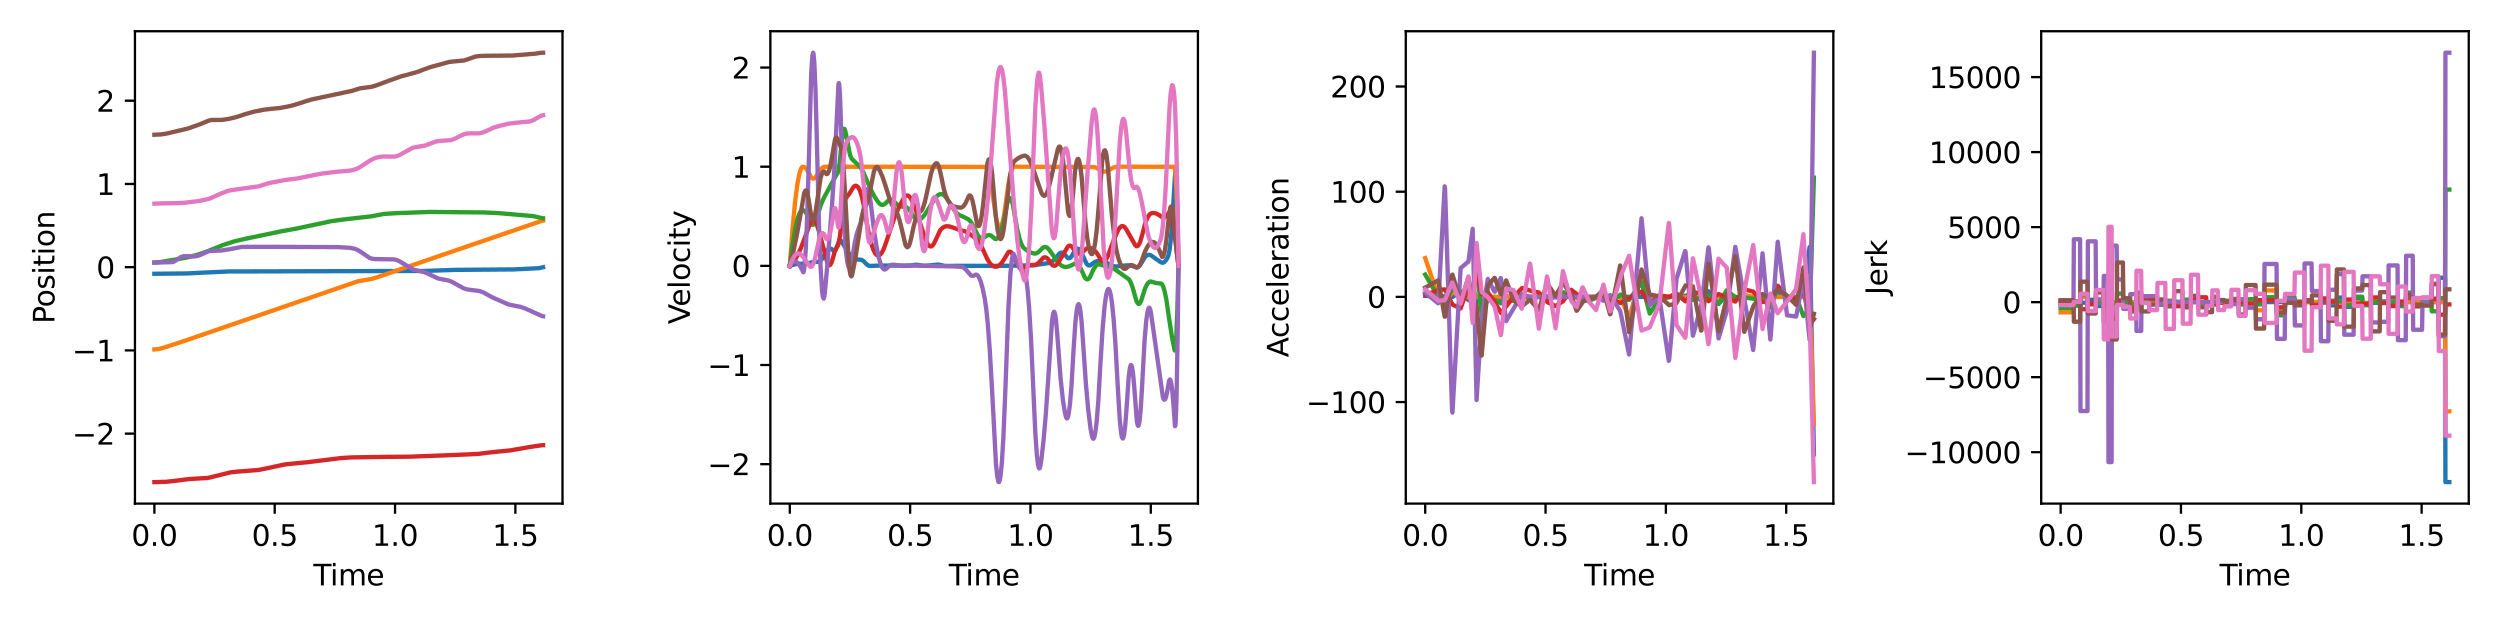 <?xml version="1.0" encoding="utf-8" standalone="no"?>
<!DOCTYPE svg PUBLIC "-//W3C//DTD SVG 1.1//EN"
  "http://www.w3.org/Graphics/SVG/1.1/DTD/svg11.dtd">
<svg xmlns:xlink="http://www.w3.org/1999/xlink" width="864pt" height="216pt" viewBox="0 0 864 216" xmlns="http://www.w3.org/2000/svg" version="1.1">
 <defs>
  <style type="text/css">*{stroke-linejoin: round; stroke-linecap: butt}</style>
 </defs>
 <g id="figure_1">
  <g id="patch_1">
   <path d="M 0 216 
L 864 216 
L 864 0 
L 0 0 
z
" style="fill: #ffffff"/>
  </g>
  <g id="axes_1">
   <g id="patch_2">
    <path d="M 46.64 174.04 
L 194.4 174.04 
L 194.4 10.8 
L 46.64 10.8 
z
" style="fill: #ffffff"/>
   </g>
   <g id="matplotlib.axis_1">
    <g id="xtick_1">
     <g id="line2d_1">
      <defs>
       <path id="md2261ff7a8" d="M 0 0 
L 0 3.5 
" style="stroke: #000000; stroke-width: 0.8"/>
      </defs>
      <g>
       <use xlink:href="#md2261ff7a8" x="53.356" y="174.04" style="stroke: #000000; stroke-width: 0.8"/>
      </g>
     </g>
     <g id="text_1">
      <!-- 0.0 -->
      <g transform="translate(45.405 188.638)scale(0.1 -0.1)">
       <defs>
        <path id="DejaVuSans-30" d="M 2034 4250 
Q 1547 4250 1301 3770 
Q 1056 3291 1056 2328 
Q 1056 1369 1301 889 
Q 1547 409 2034 409 
Q 2525 409 2770 889 
Q 3016 1369 3016 2328 
Q 3016 3291 2770 3770 
Q 2525 4250 2034 4250 
z
M 2034 4750 
Q 2819 4750 3233 4129 
Q 3647 3509 3647 2328 
Q 3647 1150 3233 529 
Q 2819 -91 2034 -91 
Q 1250 -91 836 529 
Q 422 1150 422 2328 
Q 422 3509 836 4129 
Q 1250 4750 2034 4750 
z
" transform="scale(0.016)"/>
        <path id="DejaVuSans-2e" d="M 684 794 
L 1344 794 
L 1344 0 
L 684 0 
L 684 794 
z
" transform="scale(0.016)"/>
       </defs>
       <use xlink:href="#DejaVuSans-30"/>
       <use xlink:href="#DejaVuSans-2e" x="63.623"/>
       <use xlink:href="#DejaVuSans-30" x="95.41"/>
      </g>
     </g>
    </g>
    <g id="xtick_2">
     <g id="line2d_2">
      <g>
       <use xlink:href="#md2261ff7a8" x="94.942" y="174.04" style="stroke: #000000; stroke-width: 0.8"/>
      </g>
     </g>
     <g id="text_2">
      <!-- 0.5 -->
      <g transform="translate(86.99 188.638)scale(0.1 -0.1)">
       <defs>
        <path id="DejaVuSans-35" d="M 691 4666 
L 3169 4666 
L 3169 4134 
L 1269 4134 
L 1269 2991 
Q 1406 3038 1543 3061 
Q 1681 3084 1819 3084 
Q 2600 3084 3056 2656 
Q 3513 2228 3513 1497 
Q 3513 744 3044 326 
Q 2575 -91 1722 -91 
Q 1428 -91 1123 -41 
Q 819 9 494 109 
L 494 744 
Q 775 591 1075 516 
Q 1375 441 1709 441 
Q 2250 441 2565 725 
Q 2881 1009 2881 1497 
Q 2881 1984 2565 2268 
Q 2250 2553 1709 2553 
Q 1456 2553 1204 2497 
Q 953 2441 691 2322 
L 691 4666 
z
" transform="scale(0.016)"/>
       </defs>
       <use xlink:href="#DejaVuSans-30"/>
       <use xlink:href="#DejaVuSans-2e" x="63.623"/>
       <use xlink:href="#DejaVuSans-35" x="95.41"/>
      </g>
     </g>
    </g>
    <g id="xtick_3">
     <g id="line2d_3">
      <g>
       <use xlink:href="#md2261ff7a8" x="136.527" y="174.04" style="stroke: #000000; stroke-width: 0.8"/>
      </g>
     </g>
     <g id="text_3">
      <!-- 1.0 -->
      <g transform="translate(128.575 188.638)scale(0.1 -0.1)">
       <defs>
        <path id="DejaVuSans-31" d="M 794 531 
L 1825 531 
L 1825 4091 
L 703 3866 
L 703 4441 
L 1819 4666 
L 2450 4666 
L 2450 531 
L 3481 531 
L 3481 0 
L 794 0 
L 794 531 
z
" transform="scale(0.016)"/>
       </defs>
       <use xlink:href="#DejaVuSans-31"/>
       <use xlink:href="#DejaVuSans-2e" x="63.623"/>
       <use xlink:href="#DejaVuSans-30" x="95.41"/>
      </g>
     </g>
    </g>
    <g id="xtick_4">
     <g id="line2d_4">
      <g>
       <use xlink:href="#md2261ff7a8" x="178.112" y="174.04" style="stroke: #000000; stroke-width: 0.8"/>
      </g>
     </g>
     <g id="text_4">
      <!-- 1.5 -->
      <g transform="translate(170.161 188.638)scale(0.1 -0.1)">
       <use xlink:href="#DejaVuSans-31"/>
       <use xlink:href="#DejaVuSans-2e" x="63.623"/>
       <use xlink:href="#DejaVuSans-35" x="95.41"/>
      </g>
     </g>
    </g>
    <g id="text_5">
     <!-- Time -->
     <g transform="translate(108.286 202.317)scale(0.1 -0.1)">
      <defs>
       <path id="DejaVuSans-54" d="M -19 4666 
L 3928 4666 
L 3928 4134 
L 2272 4134 
L 2272 0 
L 1638 0 
L 1638 4134 
L -19 4134 
L -19 4666 
z
" transform="scale(0.016)"/>
       <path id="DejaVuSans-69" d="M 603 3500 
L 1178 3500 
L 1178 0 
L 603 0 
L 603 3500 
z
M 603 4863 
L 1178 4863 
L 1178 4134 
L 603 4134 
L 603 4863 
z
" transform="scale(0.016)"/>
       <path id="DejaVuSans-6d" d="M 3328 2828 
Q 3544 3216 3844 3400 
Q 4144 3584 4550 3584 
Q 5097 3584 5394 3201 
Q 5691 2819 5691 2113 
L 5691 0 
L 5113 0 
L 5113 2094 
Q 5113 2597 4934 2840 
Q 4756 3084 4391 3084 
Q 3944 3084 3684 2787 
Q 3425 2491 3425 1978 
L 3425 0 
L 2847 0 
L 2847 2094 
Q 2847 2600 2669 2842 
Q 2491 3084 2119 3084 
Q 1678 3084 1418 2786 
Q 1159 2488 1159 1978 
L 1159 0 
L 581 0 
L 581 3500 
L 1159 3500 
L 1159 2956 
Q 1356 3278 1631 3431 
Q 1906 3584 2284 3584 
Q 2666 3584 2933 3390 
Q 3200 3197 3328 2828 
z
" transform="scale(0.016)"/>
       <path id="DejaVuSans-65" d="M 3597 1894 
L 3597 1613 
L 953 1613 
Q 991 1019 1311 708 
Q 1631 397 2203 397 
Q 2534 397 2845 478 
Q 3156 559 3463 722 
L 3463 178 
Q 3153 47 2828 -22 
Q 2503 -91 2169 -91 
Q 1331 -91 842 396 
Q 353 884 353 1716 
Q 353 2575 817 3079 
Q 1281 3584 2069 3584 
Q 2775 3584 3186 3129 
Q 3597 2675 3597 1894 
z
M 3022 2063 
Q 3016 2534 2758 2815 
Q 2500 3097 2075 3097 
Q 1594 3097 1305 2825 
Q 1016 2553 972 2059 
L 3022 2063 
z
" transform="scale(0.016)"/>
      </defs>
      <use xlink:href="#DejaVuSans-54"/>
      <use xlink:href="#DejaVuSans-69" x="57.959"/>
      <use xlink:href="#DejaVuSans-6d" x="85.742"/>
      <use xlink:href="#DejaVuSans-65" x="183.154"/>
     </g>
    </g>
   </g>
   <g id="matplotlib.axis_2">
    <g id="ytick_1">
     <g id="line2d_5">
      <defs>
       <path id="m02444b927d" d="M 0 0 
L -3.5 0 
" style="stroke: #000000; stroke-width: 0.8"/>
      </defs>
      <g>
       <use xlink:href="#m02444b927d" x="46.64" y="149.866" style="stroke: #000000; stroke-width: 0.8"/>
      </g>
     </g>
     <g id="text_6">
      <!-- −2 -->
      <g transform="translate(24.898 153.665)scale(0.1 -0.1)">
       <defs>
        <path id="DejaVuSans-2212" d="M 678 2272 
L 4684 2272 
L 4684 1741 
L 678 1741 
L 678 2272 
z
" transform="scale(0.016)"/>
        <path id="DejaVuSans-32" d="M 1228 531 
L 3431 531 
L 3431 0 
L 469 0 
L 469 531 
Q 828 903 1448 1529 
Q 2069 2156 2228 2338 
Q 2531 2678 2651 2914 
Q 2772 3150 2772 3378 
Q 2772 3750 2511 3984 
Q 2250 4219 1831 4219 
Q 1534 4219 1204 4116 
Q 875 4013 500 3803 
L 500 4441 
Q 881 4594 1212 4672 
Q 1544 4750 1819 4750 
Q 2544 4750 2975 4387 
Q 3406 4025 3406 3419 
Q 3406 3131 3298 2873 
Q 3191 2616 2906 2266 
Q 2828 2175 2409 1742 
Q 1991 1309 1228 531 
z
" transform="scale(0.016)"/>
       </defs>
       <use xlink:href="#DejaVuSans-2212"/>
       <use xlink:href="#DejaVuSans-32" x="83.789"/>
      </g>
     </g>
    </g>
    <g id="ytick_2">
     <g id="line2d_6">
      <g>
       <use xlink:href="#m02444b927d" x="46.64" y="121.102" style="stroke: #000000; stroke-width: 0.8"/>
      </g>
     </g>
     <g id="text_7">
      <!-- −1 -->
      <g transform="translate(24.898 124.901)scale(0.1 -0.1)">
       <use xlink:href="#DejaVuSans-2212"/>
       <use xlink:href="#DejaVuSans-31" x="83.789"/>
      </g>
     </g>
    </g>
    <g id="ytick_3">
     <g id="line2d_7">
      <g>
       <use xlink:href="#m02444b927d" x="46.64" y="92.337" style="stroke: #000000; stroke-width: 0.8"/>
      </g>
     </g>
     <g id="text_8">
      <!-- 0 -->
      <g transform="translate(33.278 96.137)scale(0.1 -0.1)">
       <use xlink:href="#DejaVuSans-30"/>
      </g>
     </g>
    </g>
    <g id="ytick_4">
     <g id="line2d_8">
      <g>
       <use xlink:href="#m02444b927d" x="46.64" y="63.573" style="stroke: #000000; stroke-width: 0.8"/>
      </g>
     </g>
     <g id="text_9">
      <!-- 1 -->
      <g transform="translate(33.278 67.372)scale(0.1 -0.1)">
       <use xlink:href="#DejaVuSans-31"/>
      </g>
     </g>
    </g>
    <g id="ytick_5">
     <g id="line2d_9">
      <g>
       <use xlink:href="#m02444b927d" x="46.64" y="34.809" style="stroke: #000000; stroke-width: 0.8"/>
      </g>
     </g>
     <g id="text_10">
      <!-- 2 -->
      <g transform="translate(33.278 38.608)scale(0.1 -0.1)">
       <use xlink:href="#DejaVuSans-32"/>
      </g>
     </g>
    </g>
    <g id="text_11">
     <!-- Position -->
     <g transform="translate(18.818 111.884)rotate(-90)scale(0.1 -0.1)">
      <defs>
       <path id="DejaVuSans-50" d="M 1259 4147 
L 1259 2394 
L 2053 2394 
Q 2494 2394 2734 2622 
Q 2975 2850 2975 3272 
Q 2975 3691 2734 3919 
Q 2494 4147 2053 4147 
L 1259 4147 
z
M 628 4666 
L 2053 4666 
Q 2838 4666 3239 4311 
Q 3641 3956 3641 3272 
Q 3641 2581 3239 2228 
Q 2838 1875 2053 1875 
L 1259 1875 
L 1259 0 
L 628 0 
L 628 4666 
z
" transform="scale(0.016)"/>
       <path id="DejaVuSans-6f" d="M 1959 3097 
Q 1497 3097 1228 2736 
Q 959 2375 959 1747 
Q 959 1119 1226 758 
Q 1494 397 1959 397 
Q 2419 397 2687 759 
Q 2956 1122 2956 1747 
Q 2956 2369 2687 2733 
Q 2419 3097 1959 3097 
z
M 1959 3584 
Q 2709 3584 3137 3096 
Q 3566 2609 3566 1747 
Q 3566 888 3137 398 
Q 2709 -91 1959 -91 
Q 1206 -91 779 398 
Q 353 888 353 1747 
Q 353 2609 779 3096 
Q 1206 3584 1959 3584 
z
" transform="scale(0.016)"/>
       <path id="DejaVuSans-73" d="M 2834 3397 
L 2834 2853 
Q 2591 2978 2328 3040 
Q 2066 3103 1784 3103 
Q 1356 3103 1142 2972 
Q 928 2841 928 2578 
Q 928 2378 1081 2264 
Q 1234 2150 1697 2047 
L 1894 2003 
Q 2506 1872 2764 1633 
Q 3022 1394 3022 966 
Q 3022 478 2636 193 
Q 2250 -91 1575 -91 
Q 1294 -91 989 -36 
Q 684 19 347 128 
L 347 722 
Q 666 556 975 473 
Q 1284 391 1588 391 
Q 1994 391 2212 530 
Q 2431 669 2431 922 
Q 2431 1156 2273 1281 
Q 2116 1406 1581 1522 
L 1381 1569 
Q 847 1681 609 1914 
Q 372 2147 372 2553 
Q 372 3047 722 3315 
Q 1072 3584 1716 3584 
Q 2034 3584 2315 3537 
Q 2597 3491 2834 3397 
z
" transform="scale(0.016)"/>
       <path id="DejaVuSans-74" d="M 1172 4494 
L 1172 3500 
L 2356 3500 
L 2356 3053 
L 1172 3053 
L 1172 1153 
Q 1172 725 1289 603 
Q 1406 481 1766 481 
L 2356 481 
L 2356 0 
L 1766 0 
Q 1100 0 847 248 
Q 594 497 594 1153 
L 594 3053 
L 172 3053 
L 172 3500 
L 594 3500 
L 594 4494 
L 1172 4494 
z
" transform="scale(0.016)"/>
       <path id="DejaVuSans-6e" d="M 3513 2113 
L 3513 0 
L 2938 0 
L 2938 2094 
Q 2938 2591 2744 2837 
Q 2550 3084 2163 3084 
Q 1697 3084 1428 2787 
Q 1159 2491 1159 1978 
L 1159 0 
L 581 0 
L 581 3500 
L 1159 3500 
L 1159 2956 
Q 1366 3272 1645 3428 
Q 1925 3584 2291 3584 
Q 2894 3584 3203 3211 
Q 3513 2838 3513 2113 
z
" transform="scale(0.016)"/>
      </defs>
      <use xlink:href="#DejaVuSans-50"/>
      <use xlink:href="#DejaVuSans-6f" x="56.678"/>
      <use xlink:href="#DejaVuSans-73" x="117.859"/>
      <use xlink:href="#DejaVuSans-69" x="169.959"/>
      <use xlink:href="#DejaVuSans-74" x="197.742"/>
      <use xlink:href="#DejaVuSans-69" x="236.951"/>
      <use xlink:href="#DejaVuSans-6f" x="264.734"/>
      <use xlink:href="#DejaVuSans-6e" x="325.916"/>
     </g>
    </g>
   </g>
   <g id="line2d_10">
    <path d="M 53.356 94.612 
L 64.651 94.502 
L 69.223 94.269 
L 78.904 93.817 
L 87.106 93.8 
L 146.807 93.636 
L 157.295 93.269 
L 177.599 93.106 
L 186.339 92.669 
L 187.684 92.349 
L 187.684 92.349 
" clip-path="url(#p3acb76bb06)" style="fill: none; stroke: #1f77b4; stroke-width: 1.5; stroke-linecap: square"/>
   </g>
   <g id="line2d_11">
    <path d="M 53.356 120.76 
L 54.701 120.635 
L 56.315 120.236 
L 63.441 117.924 
L 71.778 115.052 
L 123.68 97.213 
L 125.697 96.869 
L 128.386 96.411 
L 130.537 95.748 
L 187.549 76.218 
L 187.684 76.214 
L 187.684 76.214 
" clip-path="url(#p3acb76bb06)" style="fill: none; stroke: #ff7f0e; stroke-width: 1.5; stroke-linecap: square"/>
   </g>
   <g id="line2d_12">
    <path d="M 53.356 90.748 
L 55.104 90.631 
L 57.659 90.197 
L 61.827 89.494 
L 64.651 88.968 
L 68.147 88.058 
L 71.105 87.083 
L 77.291 84.591 
L 80.921 83.442 
L 84.417 82.595 
L 97.191 79.946 
L 102.569 78.966 
L 114.402 76.447 
L 118.57 75.863 
L 128.252 74.772 
L 132.823 73.92 
L 136.588 73.689 
L 148.555 73.241 
L 167.514 73.424 
L 172.489 73.665 
L 180.019 74.317 
L 184.322 74.687 
L 186.205 75.132 
L 187.549 75.441 
L 187.684 75.445 
L 187.684 75.445 
" clip-path="url(#p3acb76bb06)" style="fill: none; stroke: #2ca02c; stroke-width: 1.5; stroke-linecap: square"/>
   </g>
   <g id="line2d_13">
    <path d="M 53.356 166.62 
L 57.39 166.508 
L 60.214 166.208 
L 65.323 165.559 
L 71.912 165.17 
L 75.139 164.377 
L 79.711 163.235 
L 81.862 163.001 
L 89.392 162.416 
L 92.619 161.764 
L 98.401 160.513 
L 101.225 160.216 
L 106.065 159.763 
L 117.898 158.303 
L 121.528 158.074 
L 133.899 157.888 
L 141.294 157.838 
L 155.816 157.296 
L 162.27 157.014 
L 165.497 156.844 
L 169.128 156.386 
L 172.624 156.023 
L 176.523 155.638 
L 182.977 154.497 
L 187.28 153.863 
L 187.684 153.856 
L 187.684 153.856 
" clip-path="url(#p3acb76bb06)" style="fill: none; stroke: #d62728; stroke-width: 1.5; stroke-linecap: square"/>
   </g>
   <g id="line2d_14">
    <path d="M 53.356 90.723 
L 59.542 90.607 
L 60.348 90.301 
L 61.424 89.569 
L 62.634 88.785 
L 63.441 88.55 
L 64.382 88.533 
L 67.071 88.647 
L 68.416 88.398 
L 69.492 87.994 
L 72.181 86.751 
L 73.526 86.684 
L 76.349 86.587 
L 79.039 86.187 
L 83.61 85.33 
L 86.299 85.31 
L 95.308 85.311 
L 116.822 85.402 
L 121.125 85.657 
L 122.604 85.978 
L 123.68 86.422 
L 124.89 87.192 
L 127.714 89.115 
L 128.655 89.43 
L 129.731 89.533 
L 136.319 89.656 
L 137.395 89.963 
L 138.471 90.526 
L 142.773 93.13 
L 143.984 93.465 
L 146.673 94.058 
L 148.286 94.772 
L 151.379 96.236 
L 152.724 96.512 
L 155.009 96.937 
L 156.354 97.486 
L 158.237 98.542 
L 160.253 99.639 
L 161.464 100.022 
L 162.943 100.232 
L 165.632 100.56 
L 166.842 100.964 
L 168.187 101.694 
L 170.204 102.794 
L 174.237 104.568 
L 175.582 105.169 
L 176.927 105.477 
L 179.885 106.052 
L 181.633 106.673 
L 186.608 108.91 
L 187.415 109.264 
L 187.684 109.296 
L 187.684 109.296 
" clip-path="url(#p3acb76bb06)" style="fill: none; stroke: #9467bd; stroke-width: 1.5; stroke-linecap: square"/>
   </g>
   <g id="line2d_15">
    <path d="M 53.356 46.566 
L 55.642 46.457 
L 57.659 46.142 
L 64.92 44.426 
L 69.088 42.939 
L 72.181 41.665 
L 73.257 41.454 
L 74.736 41.454 
L 76.887 41.417 
L 78.77 41.145 
L 81.593 40.495 
L 84.82 39.425 
L 87.644 38.624 
L 91.006 37.941 
L 93.291 37.662 
L 96.922 37.298 
L 100.552 36.582 
L 102.704 35.942 
L 107.544 34.408 
L 112.251 33.408 
L 121.663 31.399 
L 124.352 30.54 
L 126.1 30.315 
L 128.386 30.002 
L 130.134 29.484 
L 134.706 27.774 
L 138.471 26.437 
L 141.563 25.614 
L 144.387 24.814 
L 146.807 23.877 
L 148.824 23.16 
L 153.53 21.891 
L 155.144 21.426 
L 156.757 21.237 
L 160.253 20.93 
L 161.598 20.502 
L 164.287 19.562 
L 165.766 19.348 
L 168.052 19.278 
L 177.061 19.196 
L 184.994 18.545 
L 187.011 18.237 
L 187.684 18.22 
L 187.684 18.22 
" clip-path="url(#p3acb76bb06)" style="fill: none; stroke: #8c564b; stroke-width: 1.5; stroke-linecap: square"/>
   </g>
   <g id="line2d_16">
    <path d="M 53.356 70.381 
L 56.987 70.266 
L 61.29 70.201 
L 63.71 70.084 
L 68.954 69.44 
L 72.315 68.674 
L 76.215 66.958 
L 78.635 66.011 
L 79.98 65.709 
L 89.392 64.398 
L 90.871 63.938 
L 93.023 63.261 
L 98.804 62.157 
L 102.569 61.717 
L 107.141 60.782 
L 110.906 60.045 
L 113.192 59.742 
L 117.091 59.295 
L 120.184 59.062 
L 121.932 58.775 
L 123.276 58.332 
L 124.487 57.712 
L 126.504 56.367 
L 128.386 55.188 
L 129.731 54.601 
L 131.075 54.242 
L 132.554 54.081 
L 134.571 54.112 
L 136.454 54.099 
L 137.395 53.887 
L 138.336 53.445 
L 142.504 51.121 
L 143.715 50.84 
L 146.942 50.295 
L 148.959 49.518 
L 150.841 48.863 
L 152.051 48.692 
L 155.816 48.432 
L 157.161 47.954 
L 158.909 47.053 
L 160.388 46.373 
L 161.464 46.138 
L 162.808 46.097 
L 165.632 46.08 
L 166.842 45.806 
L 168.187 45.218 
L 170.607 44.101 
L 172.758 43.469 
L 175.851 42.721 
L 178.137 42.451 
L 183.112 41.97 
L 184.188 41.59 
L 185.532 40.815 
L 187.011 39.98 
L 187.684 39.837 
L 187.684 39.837 
" clip-path="url(#p3acb76bb06)" style="fill: none; stroke: #e377c2; stroke-width: 1.5; stroke-linecap: square"/>
   </g>
   <g id="patch_3">
    <path d="M 46.64 174.04 
L 46.64 10.8 
" style="fill: none; stroke: #000000; stroke-width: 0.8; stroke-linejoin: miter; stroke-linecap: square"/>
   </g>
   <g id="patch_4">
    <path d="M 194.4 174.04 
L 194.4 10.8 
" style="fill: none; stroke: #000000; stroke-width: 0.8; stroke-linejoin: miter; stroke-linecap: square"/>
   </g>
   <g id="patch_5">
    <path d="M 46.64 174.04 
L 194.4 174.04 
" style="fill: none; stroke: #000000; stroke-width: 0.8; stroke-linejoin: miter; stroke-linecap: square"/>
   </g>
   <g id="patch_6">
    <path d="M 46.64 10.8 
L 194.4 10.8 
" style="fill: none; stroke: #000000; stroke-width: 0.8; stroke-linejoin: miter; stroke-linecap: square"/>
   </g>
  </g>
  <g id="axes_2">
   <g id="patch_7">
    <path d="M 266.24 174.04 
L 414 174.04 
L 414 10.8 
L 266.24 10.8 
z
" style="fill: #ffffff"/>
   </g>
   <g id="matplotlib.axis_3">
    <g id="xtick_5">
     <g id="line2d_17">
      <g>
       <use xlink:href="#md2261ff7a8" x="272.956" y="174.04" style="stroke: #000000; stroke-width: 0.8"/>
      </g>
     </g>
     <g id="text_12">
      <!-- 0.0 -->
      <g transform="translate(265.005 188.638)scale(0.1 -0.1)">
       <use xlink:href="#DejaVuSans-30"/>
       <use xlink:href="#DejaVuSans-2e" x="63.623"/>
       <use xlink:href="#DejaVuSans-30" x="95.41"/>
      </g>
     </g>
    </g>
    <g id="xtick_6">
     <g id="line2d_18">
      <g>
       <use xlink:href="#md2261ff7a8" x="314.542" y="174.04" style="stroke: #000000; stroke-width: 0.8"/>
      </g>
     </g>
     <g id="text_13">
      <!-- 0.5 -->
      <g transform="translate(306.59 188.638)scale(0.1 -0.1)">
       <use xlink:href="#DejaVuSans-30"/>
       <use xlink:href="#DejaVuSans-2e" x="63.623"/>
       <use xlink:href="#DejaVuSans-35" x="95.41"/>
      </g>
     </g>
    </g>
    <g id="xtick_7">
     <g id="line2d_19">
      <g>
       <use xlink:href="#md2261ff7a8" x="356.127" y="174.04" style="stroke: #000000; stroke-width: 0.8"/>
      </g>
     </g>
     <g id="text_14">
      <!-- 1.0 -->
      <g transform="translate(348.175 188.638)scale(0.1 -0.1)">
       <use xlink:href="#DejaVuSans-31"/>
       <use xlink:href="#DejaVuSans-2e" x="63.623"/>
       <use xlink:href="#DejaVuSans-30" x="95.41"/>
      </g>
     </g>
    </g>
    <g id="xtick_8">
     <g id="line2d_20">
      <g>
       <use xlink:href="#md2261ff7a8" x="397.712" y="174.04" style="stroke: #000000; stroke-width: 0.8"/>
      </g>
     </g>
     <g id="text_15">
      <!-- 1.5 -->
      <g transform="translate(389.761 188.638)scale(0.1 -0.1)">
       <use xlink:href="#DejaVuSans-31"/>
       <use xlink:href="#DejaVuSans-2e" x="63.623"/>
       <use xlink:href="#DejaVuSans-35" x="95.41"/>
      </g>
     </g>
    </g>
    <g id="text_16">
     <!-- Time -->
     <g transform="translate(327.886 202.317)scale(0.1 -0.1)">
      <use xlink:href="#DejaVuSans-54"/>
      <use xlink:href="#DejaVuSans-69" x="57.959"/>
      <use xlink:href="#DejaVuSans-6d" x="85.742"/>
      <use xlink:href="#DejaVuSans-65" x="183.154"/>
     </g>
    </g>
   </g>
   <g id="matplotlib.axis_4">
    <g id="ytick_6">
     <g id="line2d_21">
      <g>
       <use xlink:href="#m02444b927d" x="266.24" y="160.412" style="stroke: #000000; stroke-width: 0.8"/>
      </g>
     </g>
     <g id="text_17">
      <!-- −2 -->
      <g transform="translate(244.498 164.212)scale(0.1 -0.1)">
       <use xlink:href="#DejaVuSans-2212"/>
       <use xlink:href="#DejaVuSans-32" x="83.789"/>
      </g>
     </g>
    </g>
    <g id="ytick_7">
     <g id="line2d_22">
      <g>
       <use xlink:href="#m02444b927d" x="266.24" y="126.147" style="stroke: #000000; stroke-width: 0.8"/>
      </g>
     </g>
     <g id="text_18">
      <!-- −1 -->
      <g transform="translate(244.498 129.946)scale(0.1 -0.1)">
       <use xlink:href="#DejaVuSans-2212"/>
       <use xlink:href="#DejaVuSans-31" x="83.789"/>
      </g>
     </g>
    </g>
    <g id="ytick_8">
     <g id="line2d_23">
      <g>
       <use xlink:href="#m02444b927d" x="266.24" y="91.882" style="stroke: #000000; stroke-width: 0.8"/>
      </g>
     </g>
     <g id="text_19">
      <!-- 0 -->
      <g transform="translate(252.877 95.681)scale(0.1 -0.1)">
       <use xlink:href="#DejaVuSans-30"/>
      </g>
     </g>
    </g>
    <g id="ytick_9">
     <g id="line2d_24">
      <g>
       <use xlink:href="#m02444b927d" x="266.24" y="57.616" style="stroke: #000000; stroke-width: 0.8"/>
      </g>
     </g>
     <g id="text_20">
      <!-- 1 -->
      <g transform="translate(252.877 61.415)scale(0.1 -0.1)">
       <use xlink:href="#DejaVuSans-31"/>
      </g>
     </g>
    </g>
    <g id="ytick_10">
     <g id="line2d_25">
      <g>
       <use xlink:href="#m02444b927d" x="266.24" y="23.351" style="stroke: #000000; stroke-width: 0.8"/>
      </g>
     </g>
     <g id="text_21">
      <!-- 2 -->
      <g transform="translate(252.877 27.15)scale(0.1 -0.1)">
       <use xlink:href="#DejaVuSans-32"/>
      </g>
     </g>
    </g>
    <g id="text_22">
     <!-- Velocity -->
     <g transform="translate(238.418 112.036)rotate(-90)scale(0.1 -0.1)">
      <defs>
       <path id="DejaVuSans-56" d="M 1831 0 
L 50 4666 
L 709 4666 
L 2188 738 
L 3669 4666 
L 4325 4666 
L 2547 0 
L 1831 0 
z
" transform="scale(0.016)"/>
       <path id="DejaVuSans-6c" d="M 603 4863 
L 1178 4863 
L 1178 0 
L 603 0 
L 603 4863 
z
" transform="scale(0.016)"/>
       <path id="DejaVuSans-63" d="M 3122 3366 
L 3122 2828 
Q 2878 2963 2633 3030 
Q 2388 3097 2138 3097 
Q 1578 3097 1268 2742 
Q 959 2388 959 1747 
Q 959 1106 1268 751 
Q 1578 397 2138 397 
Q 2388 397 2633 464 
Q 2878 531 3122 666 
L 3122 134 
Q 2881 22 2623 -34 
Q 2366 -91 2075 -91 
Q 1284 -91 818 406 
Q 353 903 353 1747 
Q 353 2603 823 3093 
Q 1294 3584 2113 3584 
Q 2378 3584 2631 3529 
Q 2884 3475 3122 3366 
z
" transform="scale(0.016)"/>
       <path id="DejaVuSans-79" d="M 2059 -325 
Q 1816 -950 1584 -1140 
Q 1353 -1331 966 -1331 
L 506 -1331 
L 506 -850 
L 844 -850 
Q 1081 -850 1212 -737 
Q 1344 -625 1503 -206 
L 1606 56 
L 191 3500 
L 800 3500 
L 1894 763 
L 2988 3500 
L 3597 3500 
L 2059 -325 
z
" transform="scale(0.016)"/>
      </defs>
      <use xlink:href="#DejaVuSans-56"/>
      <use xlink:href="#DejaVuSans-65" x="60.658"/>
      <use xlink:href="#DejaVuSans-6c" x="122.182"/>
      <use xlink:href="#DejaVuSans-6f" x="149.965"/>
      <use xlink:href="#DejaVuSans-63" x="211.146"/>
      <use xlink:href="#DejaVuSans-69" x="266.127"/>
      <use xlink:href="#DejaVuSans-74" x="293.91"/>
      <use xlink:href="#DejaVuSans-79" x="333.119"/>
     </g>
    </g>
   </g>
   <g id="line2d_26">
    <path d="M 272.956 91.882 
L 274.435 91.416 
L 275.915 91.173 
L 277.394 91.155 
L 278.469 91.137 
L 279.545 90.904 
L 281.024 90.532 
L 282.1 90.508 
L 282.772 90.492 
L 283.31 90.242 
L 283.848 89.769 
L 284.52 88.863 
L 285.461 87.085 
L 285.999 86.319 
L 286.537 85.921 
L 286.94 85.866 
L 287.344 86.017 
L 287.747 86.377 
L 288.151 86.768 
L 288.419 86.754 
L 288.688 86.499 
L 289.092 85.668 
L 290.033 83.143 
L 290.302 82.987 
L 290.571 83.123 
L 291.378 84.357 
L 293.798 88.264 
L 294.605 88.966 
L 295.546 89.45 
L 296.487 89.665 
L 297.832 89.843 
L 298.504 90.285 
L 299.311 91.146 
L 299.983 91.702 
L 300.521 91.907 
L 301.193 91.893 
L 303.479 91.789 
L 314.505 91.767 
L 316.656 91.476 
L 317.867 91.632 
L 319.211 91.854 
L 320.421 91.821 
L 324.186 91.426 
L 325.128 91.588 
L 326.472 91.89 
L 327.682 91.9 
L 331.178 91.876 
L 337.364 91.88 
L 347.583 91.861 
L 357.264 91.68 
L 362.239 90.938 
L 363.449 90.473 
L 364.256 89.847 
L 365.063 88.929 
L 366.138 87.585 
L 366.676 87.31 
L 367.08 87.305 
L 367.617 87.566 
L 368.155 88.134 
L 368.962 89.11 
L 369.365 89.258 
L 369.769 89.159 
L 370.172 88.813 
L 370.71 87.969 
L 371.517 86.476 
L 372.055 85.995 
L 372.458 85.922 
L 372.861 86.094 
L 373.265 86.513 
L 373.803 87.454 
L 375.551 91.226 
L 376.089 91.679 
L 376.492 91.771 
L 376.895 91.65 
L 377.568 91.093 
L 378.509 90.472 
L 379.316 90.18 
L 380.122 90.111 
L 381.198 90.286 
L 382.274 90.693 
L 383.484 91.413 
L 384.425 91.865 
L 385.366 92.079 
L 386.308 92.054 
L 389.266 91.718 
L 390.476 91.731 
L 391.552 91.987 
L 392.896 92.386 
L 393.434 92.161 
L 393.972 91.649 
L 394.644 90.606 
L 395.585 89.008 
L 396.258 88.33 
L 396.796 88.073 
L 397.333 88.069 
L 397.871 88.319 
L 401.098 90.583 
L 401.636 90.802 
L 402.04 90.754 
L 402.443 90.52 
L 402.981 89.922 
L 403.519 88.996 
L 403.788 88.347 
L 404.191 86.374 
L 404.594 83.09 
L 405.132 76.674 
L 405.805 65.378 
L 406.073 60.804 
L 406.208 59.961 
L 406.342 60.191 
L 406.611 63.875 
L 406.88 71.855 
L 407.284 91.882 
L 407.284 91.882 
" clip-path="url(#p5f20a50c14)" style="fill: none; stroke: #1f77b4; stroke-width: 1.5; stroke-linecap: square"/>
   </g>
   <g id="line2d_27">
    <path d="M 272.956 91.882 
L 273.898 79.084 
L 274.839 69.264 
L 275.646 63.219 
L 276.318 59.852 
L 276.856 58.253 
L 277.259 57.692 
L 277.528 57.618 
L 278.066 57.794 
L 278.604 58.26 
L 279.142 59.017 
L 279.948 60.642 
L 280.486 61.444 
L 280.89 61.724 
L 281.293 61.729 
L 281.696 61.457 
L 282.1 60.91 
L 283.444 58.679 
L 284.117 58.016 
L 284.789 57.671 
L 285.461 57.616 
L 340.591 57.678 
L 340.86 57.93 
L 341.263 58.673 
L 341.801 60.346 
L 342.339 62.798 
L 343.011 66.959 
L 344.356 75.981 
L 344.893 77.838 
L 345.297 78.496 
L 345.566 78.585 
L 345.835 78.394 
L 346.104 77.924 
L 346.507 76.694 
L 347.045 74.076 
L 347.583 70.338 
L 348.524 63.524 
L 349.196 60.227 
L 349.734 58.545 
L 350.137 57.842 
L 350.406 57.638 
L 351.213 57.616 
L 378.105 57.724 
L 379.047 58.061 
L 379.988 58.626 
L 380.929 59.186 
L 381.601 59.328 
L 382.274 59.249 
L 382.946 58.95 
L 384.694 57.928 
L 385.635 57.67 
L 386.711 57.616 
L 405.939 57.638 
L 406.073 58.131 
L 406.342 61.072 
L 406.746 70.368 
L 407.149 85.526 
L 407.284 91.882 
L 407.284 91.882 
" clip-path="url(#p5f20a50c14)" style="fill: none; stroke: #ff7f0e; stroke-width: 1.5; stroke-linecap: square"/>
   </g>
   <g id="line2d_28">
    <path d="M 272.956 91.882 
L 273.898 84.532 
L 274.839 78.938 
L 275.646 75.54 
L 276.318 73.693 
L 276.856 72.86 
L 277.259 72.611 
L 277.663 72.67 
L 278.066 72.937 
L 278.604 73.589 
L 279.142 74.577 
L 280.621 77.628 
L 280.89 77.712 
L 281.159 77.612 
L 281.562 77.119 
L 281.965 76.214 
L 282.772 73.533 
L 283.848 70.397 
L 284.789 68.282 
L 289.092 60.359 
L 289.495 59.828 
L 289.764 58.964 
L 290.167 56.478 
L 290.705 50.949 
L 291.243 46.086 
L 291.512 44.884 
L 291.781 44.501 
L 291.915 44.617 
L 292.184 45.464 
L 293.798 53.668 
L 294.336 54.858 
L 294.874 55.382 
L 296.891 57.302 
L 297.563 58.124 
L 298.37 59.535 
L 299.311 61.749 
L 300.79 65.182 
L 302.135 67.777 
L 303.345 69.656 
L 304.017 70.431 
L 304.555 70.759 
L 305.093 70.822 
L 305.631 70.62 
L 306.168 70.153 
L 306.975 69.324 
L 307.513 69.065 
L 308.051 69.053 
L 308.589 69.289 
L 309.127 69.772 
L 310.068 70.708 
L 310.875 71.196 
L 311.547 71.378 
L 313.295 71.635 
L 313.967 72.214 
L 314.64 73.107 
L 316.119 75.344 
L 316.791 75.826 
L 317.329 75.941 
L 317.867 75.815 
L 318.539 75.37 
L 319.346 74.532 
L 320.152 73.367 
L 322.976 68.805 
L 323.917 67.668 
L 324.59 67.209 
L 325.128 67.069 
L 325.665 67.138 
L 326.203 67.432 
L 326.876 68.117 
L 327.682 69.352 
L 329.968 72.857 
L 330.775 73.76 
L 331.582 74.353 
L 332.792 74.854 
L 334.54 75.723 
L 335.078 76.162 
L 335.75 77.031 
L 336.422 78.258 
L 338.036 81.499 
L 338.708 82.17 
L 339.246 82.385 
L 339.784 82.313 
L 340.322 81.955 
L 340.994 81.429 
L 341.532 81.239 
L 342.07 81.256 
L 342.608 81.48 
L 343.28 82.052 
L 343.818 82.544 
L 344.221 82.617 
L 344.624 82.423 
L 345.028 81.964 
L 345.566 80.938 
L 346.104 79.439 
L 346.776 76.899 
L 347.583 72.877 
L 348.12 70.182 
L 348.524 68.962 
L 348.793 68.542 
L 349.062 68.435 
L 349.331 68.642 
L 349.6 69.162 
L 350.003 70.532 
L 350.541 73.456 
L 351.482 78.851 
L 352.289 82.274 
L 352.961 84.278 
L 353.499 85.327 
L 354.037 85.902 
L 355.247 86.765 
L 356.457 87.364 
L 357.533 87.65 
L 358.071 87.584 
L 358.743 87.25 
L 359.415 86.637 
L 360.491 85.54 
L 361.029 85.356 
L 361.567 85.437 
L 362.104 85.783 
L 362.642 86.395 
L 366.004 91.085 
L 366.811 91.774 
L 367.617 92.167 
L 368.29 92.267 
L 369.231 92.128 
L 370.172 91.741 
L 371.651 91.008 
L 372.189 91.171 
L 372.727 91.627 
L 373.265 92.377 
L 373.937 93.726 
L 375.013 96.061 
L 375.416 96.455 
L 375.82 96.555 
L 376.223 96.36 
L 376.626 95.871 
L 377.164 94.759 
L 377.971 92.965 
L 378.643 91.968 
L 379.181 91.499 
L 379.719 91.319 
L 380.257 91.424 
L 382.408 92.063 
L 384.56 92.688 
L 385.635 93.303 
L 390.207 96.575 
L 390.745 97.547 
L 391.417 99.3 
L 392.224 102.191 
L 392.762 104.011 
L 393.165 104.779 
L 393.434 105.006 
L 393.703 105.004 
L 393.972 104.775 
L 394.375 104.003 
L 394.913 102.218 
L 395.72 99.729 
L 396.392 98.316 
L 396.93 97.618 
L 397.468 97.303 
L 397.871 97.32 
L 399.485 97.798 
L 400.829 97.955 
L 401.367 98.022 
L 401.636 98.298 
L 402.04 99.12 
L 402.577 100.982 
L 403.115 103.718 
L 403.922 109.303 
L 404.998 116.256 
L 405.939 121.075 
L 406.073 121.18 
L 406.208 120.614 
L 406.477 117.464 
L 406.88 107.698 
L 407.284 91.882 
L 407.284 91.882 
" clip-path="url(#p5f20a50c14)" style="fill: none; stroke: #2ca02c; stroke-width: 1.5; stroke-linecap: square"/>
   </g>
   <g id="line2d_29">
    <path d="M 272.956 91.882 
L 273.763 91.096 
L 274.704 89.835 
L 275.646 88.202 
L 276.721 85.88 
L 278.066 82.35 
L 280.352 76.178 
L 280.755 75.745 
L 281.024 75.667 
L 281.293 75.759 
L 281.696 76.214 
L 282.1 77.049 
L 282.907 79.523 
L 284.117 83.941 
L 285.999 91.128 
L 286.403 91.641 
L 286.671 91.691 
L 286.94 91.508 
L 287.344 90.796 
L 287.747 89.56 
L 288.554 86.747 
L 289.092 85.605 
L 289.63 84.809 
L 289.899 83.828 
L 290.302 81.364 
L 291.781 69.932 
L 292.184 68.647 
L 292.588 68.137 
L 293.529 66.965 
L 294.47 65.42 
L 295.008 64.585 
L 295.411 64.255 
L 295.815 64.184 
L 296.218 64.371 
L 296.622 64.816 
L 297.159 65.821 
L 297.697 67.397 
L 298.37 70.212 
L 299.176 74.82 
L 300.118 80.109 
L 300.924 83.575 
L 301.731 86.082 
L 302.403 87.459 
L 302.941 88.094 
L 303.345 88.298 
L 303.748 88.275 
L 304.151 88.049 
L 304.689 87.434 
L 305.227 86.461 
L 305.899 84.743 
L 309.261 74.773 
L 311.009 70.946 
L 312.354 68.431 
L 312.891 67.793 
L 313.295 67.564 
L 313.698 67.548 
L 314.102 67.746 
L 314.64 68.343 
L 315.177 69.315 
L 316.119 71.519 
L 317.194 74.618 
L 319.749 82.547 
L 320.69 84.45 
L 321.228 85.044 
L 321.632 85.185 
L 322.035 85.063 
L 322.438 84.679 
L 322.976 83.76 
L 324.993 79.489 
L 325.665 78.81 
L 326.472 78.325 
L 327.144 78.175 
L 328.086 78.265 
L 329.161 78.583 
L 331.447 79.411 
L 333.464 79.933 
L 334.674 80.58 
L 336.826 82.063 
L 337.632 82.809 
L 338.439 83.872 
L 339.38 85.516 
L 340.456 87.923 
L 341.397 89.891 
L 342.204 91.096 
L 342.876 91.762 
L 343.549 92.12 
L 344.221 92.197 
L 344.893 92.004 
L 345.566 91.542 
L 346.238 90.811 
L 347.045 89.578 
L 348.524 87.124 
L 348.927 86.972 
L 349.331 87.096 
L 349.734 87.495 
L 350.272 88.456 
L 351.616 91.416 
L 352.289 92.267 
L 352.827 92.624 
L 353.364 92.694 
L 353.902 92.478 
L 354.978 91.92 
L 356.054 91.619 
L 357.129 91.573 
L 357.802 91.521 
L 358.474 91.199 
L 359.146 90.606 
L 360.625 89.024 
L 361.163 88.912 
L 361.701 89.099 
L 362.239 89.583 
L 362.777 90.366 
L 363.449 91.38 
L 363.987 91.795 
L 364.39 91.872 
L 364.794 91.747 
L 365.197 91.421 
L 365.869 90.511 
L 367.349 88.104 
L 369.097 85.137 
L 369.5 84.893 
L 369.903 84.89 
L 370.307 85.129 
L 370.71 85.608 
L 371.786 87.126 
L 372.324 87.529 
L 372.861 87.683 
L 373.399 87.588 
L 373.937 87.243 
L 375.551 85.864 
L 376.223 85.675 
L 376.895 85.733 
L 377.568 86.032 
L 378.374 86.684 
L 379.181 87.653 
L 380.122 89.182 
L 380.66 89.97 
L 381.064 90.265 
L 381.467 90.307 
L 381.87 90.096 
L 382.274 89.631 
L 382.812 88.617 
L 383.618 86.394 
L 385.097 82.507 
L 386.442 79.518 
L 386.98 78.684 
L 387.518 78.224 
L 387.921 78.124 
L 388.325 78.234 
L 388.728 78.554 
L 389.266 79.308 
L 392.358 84.764 
L 392.762 85.082 
L 393.031 85.083 
L 393.3 84.914 
L 393.703 84.344 
L 394.106 83.394 
L 394.644 81.534 
L 395.72 77.422 
L 396.527 75.313 
L 397.199 74.21 
L 397.737 73.755 
L 398.275 73.624 
L 399.081 73.65 
L 399.888 73.907 
L 400.695 74.398 
L 401.771 75.154 
L 402.309 75.156 
L 402.846 74.857 
L 403.384 74.257 
L 403.922 73.545 
L 404.191 73.545 
L 404.46 73.846 
L 404.863 74.858 
L 405.267 76.546 
L 405.805 79.845 
L 407.149 90.717 
L 407.284 91.882 
L 407.284 91.882 
" clip-path="url(#p5f20a50c14)" style="fill: none; stroke: #d62728; stroke-width: 1.5; stroke-linecap: square"/>
   </g>
   <g id="line2d_30">
    <path d="M 272.956 91.882 
L 273.629 90.976 
L 274.167 90.559 
L 274.704 90.414 
L 275.242 90.542 
L 275.78 90.943 
L 276.318 91.617 
L 276.99 92.842 
L 277.663 94.096 
L 277.797 93.723 
L 278.066 91.848 
L 278.469 86.219 
L 278.873 77.209 
L 279.411 59.936 
L 280.352 25.576 
L 280.755 19.213 
L 281.024 18.22 
L 281.159 18.698 
L 281.427 21.605 
L 281.831 30.839 
L 282.234 45.921 
L 283.041 78.022 
L 283.579 92.225 
L 284.117 100.616 
L 284.386 102.632 
L 284.655 103.195 
L 284.789 102.932 
L 285.058 101.315 
L 285.865 92.183 
L 287.613 69.994 
L 288.419 57.644 
L 289.092 43.258 
L 289.764 29.202 
L 289.899 28.7 
L 290.033 29.153 
L 290.302 32.924 
L 290.571 40.515 
L 291.378 68.661 
L 291.915 80.95 
L 292.319 86.626 
L 292.857 90.697 
L 293.26 92.308 
L 293.529 92.705 
L 293.663 92.701 
L 293.932 92.285 
L 294.201 91.327 
L 294.605 88.892 
L 295.411 83.936 
L 296.084 80.891 
L 296.756 78.832 
L 297.563 76.804 
L 298.101 74.565 
L 298.773 70.688 
L 299.58 65.771 
L 299.849 65.271 
L 299.983 65.277 
L 300.252 65.806 
L 300.521 67.021 
L 300.924 70.129 
L 302 79.232 
L 302.941 85.341 
L 303.748 89.198 
L 304.42 91.423 
L 304.958 92.552 
L 305.362 93.02 
L 305.765 93.161 
L 306.168 92.978 
L 307.513 91.778 
L 308.185 91.514 
L 308.858 91.486 
L 311.95 91.916 
L 315.715 91.81 
L 329.565 92.059 
L 331.313 92.184 
L 332.523 92.251 
L 333.195 92.607 
L 333.868 93.249 
L 335.616 95.241 
L 336.153 95.355 
L 336.691 95.189 
L 337.229 94.9 
L 337.632 94.988 
L 338.036 95.373 
L 338.439 96.056 
L 338.977 97.429 
L 339.649 99.89 
L 340.322 103.177 
L 340.86 106.844 
L 341.397 112.132 
L 342.07 121.03 
L 342.876 135.063 
L 344.221 160.545 
L 344.624 164.516 
L 345.028 166.436 
L 345.162 166.62 
L 345.297 166.576 
L 345.566 165.806 
L 345.835 164.124 
L 346.238 159.892 
L 346.776 151.059 
L 347.448 134.892 
L 348.524 105.962 
L 349.196 94.585 
L 349.734 89.427 
L 350.003 88.163 
L 350.272 87.776 
L 350.406 87.911 
L 352.289 92.557 
L 352.961 93.424 
L 353.499 93.804 
L 354.037 94.019 
L 354.306 94.654 
L 354.709 96.647 
L 355.112 99.888 
L 355.65 106.153 
L 356.323 117.105 
L 357.129 134.827 
L 357.802 149.597 
L 358.34 157.284 
L 358.743 160.621 
L 359.012 161.69 
L 359.146 161.878 
L 359.281 161.835 
L 359.55 161.054 
L 359.953 158.413 
L 360.625 152.482 
L 361.432 143.176 
L 362.373 129.3 
L 363.584 110.929 
L 363.987 108.326 
L 364.256 107.756 
L 364.39 107.821 
L 364.659 108.649 
L 364.928 110.409 
L 365.332 114.797 
L 366.542 130.841 
L 367.349 138.325 
L 368.021 142.531 
L 368.424 144.161 
L 368.693 144.622 
L 368.828 144.603 
L 369.097 144.062 
L 369.365 142.854 
L 369.769 139.788 
L 370.307 133.363 
L 370.979 121.653 
L 371.651 111.407 
L 372.189 106.707 
L 372.458 105.524 
L 372.727 105.117 
L 372.861 105.206 
L 373.13 105.965 
L 373.399 107.502 
L 373.803 111.264 
L 374.341 118.967 
L 375.282 132.597 
L 376.089 141.6 
L 376.895 148.129 
L 377.433 150.97 
L 377.702 151.568 
L 377.837 151.636 
L 377.971 151.549 
L 378.24 150.913 
L 378.643 148.801 
L 379.047 145.3 
L 379.585 138.47 
L 380.257 126.569 
L 381.064 113.489 
L 381.736 105.919 
L 382.274 102.043 
L 382.677 100.408 
L 382.946 99.924 
L 383.215 99.924 
L 383.484 100.402 
L 383.887 101.997 
L 384.291 104.648 
L 384.829 109.823 
L 385.501 118.931 
L 386.308 133.729 
L 386.98 144.971 
L 387.518 150.016 
L 387.787 151.222 
L 388.056 151.55 
L 388.19 151.386 
L 388.459 150.398 
L 388.862 147.271 
L 389.266 142.17 
L 390.073 130.362 
L 390.476 127.234 
L 390.745 126.282 
L 390.879 126.146 
L 391.014 126.237 
L 391.283 127.099 
L 391.552 128.867 
L 391.955 133.221 
L 392.896 145.513 
L 393.165 146.88 
L 393.3 147.148 
L 393.434 147.139 
L 393.569 146.853 
L 393.837 145.45 
L 394.241 141.268 
L 394.644 134.592 
L 395.585 117.381 
L 396.123 111.057 
L 396.527 108.045 
L 396.93 106.518 
L 397.199 106.324 
L 397.468 106.789 
L 397.737 107.914 
L 398.409 112.595 
L 401.905 137.315 
L 402.174 137.955 
L 402.443 138.154 
L 402.712 137.913 
L 402.981 137.231 
L 403.384 135.382 
L 404.057 131.516 
L 404.325 131.148 
L 404.46 131.27 
L 404.729 132.125 
L 405.132 134.938 
L 405.536 139.585 
L 406.073 147.299 
L 406.208 147.097 
L 406.342 145.407 
L 406.611 137.558 
L 407.015 114.619 
L 407.284 91.882 
L 407.284 91.882 
" clip-path="url(#p5f20a50c14)" style="fill: none; stroke: #9467bd; stroke-width: 1.5; stroke-linecap: square"/>
   </g>
   <g id="line2d_31">
    <path d="M 272.956 91.882 
L 274.167 87.031 
L 275.377 81.249 
L 276.721 73.735 
L 277.931 66.74 
L 278.335 65.844 
L 278.604 65.83 
L 278.873 66.283 
L 279.142 67.203 
L 279.545 69.457 
L 280.352 74.712 
L 280.755 75.829 
L 281.024 75.963 
L 281.293 75.61 
L 281.562 74.769 
L 281.965 72.592 
L 283.579 61.559 
L 284.117 59.86 
L 284.52 59.296 
L 284.789 59.26 
L 285.058 59.494 
L 285.596 60.161 
L 285.865 60.143 
L 286.134 59.87 
L 286.537 58.986 
L 286.94 57.53 
L 287.478 54.699 
L 288.554 48.306 
L 288.823 47.686 
L 289.092 47.535 
L 289.361 47.854 
L 290.571 50.839 
L 290.84 51.732 
L 291.109 53.45 
L 291.512 57.698 
L 292.05 66.484 
L 293.26 89.633 
L 293.663 93.574 
L 293.932 95.019 
L 294.201 95.516 
L 294.336 95.41 
L 294.605 94.508 
L 295.546 89.707 
L 296.622 82.825 
L 297.832 74.939 
L 298.37 72.767 
L 298.907 71.487 
L 299.58 70.47 
L 299.983 69.269 
L 300.521 66.885 
L 302 59.344 
L 302.538 58.09 
L 302.941 57.732 
L 303.21 57.77 
L 303.479 58.03 
L 304.151 59.171 
L 304.958 61.011 
L 305.899 63.805 
L 307.647 69.389 
L 308.454 71.119 
L 309.127 72.118 
L 309.664 72.884 
L 310.202 74.045 
L 310.875 76.057 
L 311.681 79.297 
L 312.891 84.507 
L 313.295 85.254 
L 313.564 85.425 
L 313.833 85.332 
L 314.102 84.977 
L 314.505 83.952 
L 315.043 81.666 
L 315.85 77.867 
L 316.522 75.553 
L 317.194 74.014 
L 317.732 73.342 
L 318.539 72.68 
L 318.942 71.9 
L 319.48 70.333 
L 320.152 67.524 
L 321.766 59.942 
L 322.438 57.974 
L 322.976 56.946 
L 323.38 56.492 
L 323.648 56.402 
L 323.917 56.551 
L 324.186 56.939 
L 324.59 57.97 
L 325.128 60.182 
L 326.203 65.382 
L 326.876 67.632 
L 327.548 69.104 
L 328.355 70.317 
L 329.027 70.977 
L 329.699 71.325 
L 331.044 71.676 
L 332.12 71.764 
L 332.523 71.623 
L 333.061 71.162 
L 333.599 70.388 
L 334.271 68.98 
L 334.809 67.767 
L 335.078 67.542 
L 335.347 67.611 
L 335.616 67.975 
L 336.019 69.072 
L 336.422 70.83 
L 337.767 77.769 
L 338.036 78.146 
L 338.305 78.114 
L 338.574 77.673 
L 338.977 76.245 
L 339.38 73.897 
L 339.918 69.335 
L 341.263 56.417 
L 341.666 55.165 
L 341.801 55.063 
L 341.935 55.118 
L 342.204 55.703 
L 342.473 56.919 
L 342.876 59.927 
L 343.414 66.145 
L 344.087 74.119 
L 344.759 79.482 
L 345.297 81.894 
L 345.566 82.473 
L 345.835 82.635 
L 346.104 82.379 
L 346.372 81.706 
L 346.776 79.913 
L 347.314 76.06 
L 349.062 60.827 
L 349.734 57.56 
L 350.272 56.079 
L 350.675 55.594 
L 351.885 54.666 
L 352.961 54.096 
L 354.037 53.777 
L 354.44 53.839 
L 354.978 54.189 
L 355.516 54.845 
L 356.188 56.093 
L 356.86 57.819 
L 359.953 66.749 
L 360.356 67.385 
L 360.76 67.658 
L 361.029 67.638 
L 361.432 67.304 
L 361.836 66.608 
L 362.373 65.113 
L 363.046 62.374 
L 365.6 51.506 
L 366.004 50.667 
L 366.273 50.663 
L 366.542 51.105 
L 366.945 52.601 
L 367.349 55.098 
L 367.886 59.985 
L 369.097 73.019 
L 369.365 74.208 
L 369.634 74.616 
L 369.769 74.526 
L 370.038 73.762 
L 370.307 72.216 
L 370.71 68.431 
L 371.517 59.304 
L 372.055 55.939 
L 372.324 55.134 
L 372.593 54.913 
L 372.727 55.022 
L 372.996 55.679 
L 373.399 57.759 
L 373.803 61.155 
L 374.341 67.699 
L 375.147 77.134 
L 375.82 82.74 
L 376.357 85.749 
L 376.761 87.145 
L 377.164 87.802 
L 377.433 87.798 
L 377.702 87.388 
L 378.105 86.01 
L 378.509 83.717 
L 379.047 79.235 
L 379.719 71.344 
L 380.929 55.516 
L 381.333 52.933 
L 381.601 52.082 
L 381.87 51.929 
L 382.139 52.474 
L 382.408 53.715 
L 382.812 56.885 
L 383.349 63.451 
L 384.291 74.571 
L 385.097 81.779 
L 385.77 86.148 
L 386.442 89.046 
L 387.114 91.011 
L 387.787 92.295 
L 388.325 92.83 
L 388.728 92.946 
L 389.131 92.816 
L 389.669 92.3 
L 390.341 91.791 
L 390.879 91.631 
L 391.417 91.691 
L 391.955 91.97 
L 392.762 92.491 
L 393.165 92.411 
L 393.569 92.069 
L 394.106 91.207 
L 394.644 89.88 
L 395.72 86.916 
L 396.527 85.294 
L 397.199 84.347 
L 397.871 83.768 
L 398.409 83.607 
L 398.813 83.704 
L 399.35 84.124 
L 399.888 84.876 
L 400.561 86.284 
L 401.636 88.818 
L 401.905 88.703 
L 402.174 88.161 
L 402.577 86.548 
L 402.981 83.976 
L 403.519 79.053 
L 404.057 73.778 
L 404.46 71.738 
L 404.729 71.342 
L 404.863 71.433 
L 405.132 72.195 
L 405.401 73.729 
L 405.805 77.476 
L 406.746 87.692 
L 407.284 91.882 
L 407.284 91.882 
" clip-path="url(#p5f20a50c14)" style="fill: none; stroke: #8c564b; stroke-width: 1.5; stroke-linecap: square"/>
   </g>
   <g id="line2d_32">
    <path d="M 272.956 91.882 
L 273.763 89.857 
L 274.435 88.657 
L 275.108 87.9 
L 275.646 87.613 
L 276.183 87.608 
L 276.721 87.888 
L 277.259 88.45 
L 280.083 92.218 
L 280.352 92.215 
L 280.621 92.013 
L 281.024 91.334 
L 281.427 90.205 
L 281.965 88 
L 283.175 82.32 
L 283.713 81.031 
L 284.117 80.618 
L 284.386 80.607 
L 284.655 80.807 
L 285.058 81.502 
L 285.596 82.583 
L 285.865 82.716 
L 286.134 82.56 
L 286.403 82.114 
L 286.806 80.903 
L 287.344 78.273 
L 288.419 71.963 
L 288.554 71.888 
L 288.688 72.035 
L 288.957 72.996 
L 289.361 76.103 
L 289.63 78.238 
L 289.764 78.641 
L 289.899 78.594 
L 290.033 78.098 
L 290.302 75.756 
L 290.705 68.888 
L 291.378 57.299 
L 291.915 51.719 
L 292.319 49.689 
L 292.991 48.509 
L 293.663 47.76 
L 294.201 47.453 
L 294.739 47.419 
L 295.143 47.662 
L 295.546 48.16 
L 296.084 49.222 
L 296.756 51.187 
L 297.294 53.475 
L 297.832 57.24 
L 298.504 64.142 
L 299.983 81.961 
L 300.387 83.688 
L 300.655 83.903 
L 300.79 83.73 
L 301.462 81.641 
L 303.21 76.495 
L 303.883 74.878 
L 304.286 74.414 
L 304.555 74.341 
L 304.824 74.456 
L 305.227 74.984 
L 305.631 75.937 
L 306.168 77.868 
L 306.706 79.924 
L 306.975 80.323 
L 307.11 80.351 
L 307.379 80.062 
L 307.647 79.315 
L 308.051 77.336 
L 308.589 73.092 
L 309.261 65.248 
L 309.799 59.661 
L 310.202 57.147 
L 310.471 56.268 
L 310.74 56.029 
L 310.875 56.148 
L 311.143 56.867 
L 311.547 59.141 
L 311.95 62.852 
L 312.891 72.824 
L 313.429 75.852 
L 313.698 76.582 
L 313.967 76.788 
L 314.236 76.472 
L 314.505 75.633 
L 314.908 73.395 
L 315.581 68.874 
L 315.984 67.582 
L 316.253 67.362 
L 316.522 67.656 
L 316.791 68.463 
L 317.194 70.637 
L 317.732 75.333 
L 318.673 84.668 
L 319.077 86.439 
L 319.346 86.803 
L 319.48 86.74 
L 319.749 86.124 
L 320.018 84.854 
L 320.421 81.725 
L 321.228 74.538 
L 321.9 70.574 
L 322.438 68.751 
L 322.842 68.171 
L 323.111 68.158 
L 323.38 68.446 
L 323.917 69.495 
L 324.59 71.316 
L 326.069 75.782 
L 326.338 75.912 
L 326.607 75.76 
L 326.876 75.326 
L 327.279 74.148 
L 327.951 72.024 
L 328.355 71.308 
L 328.758 71.016 
L 329.027 71.056 
L 329.296 71.284 
L 329.699 71.966 
L 330.372 73.678 
L 331.044 76.027 
L 331.851 79.686 
L 332.388 82.135 
L 332.792 83.224 
L 333.061 83.583 
L 333.33 83.647 
L 333.599 83.417 
L 333.868 82.893 
L 334.271 81.555 
L 335.078 78.391 
L 335.481 77.815 
L 335.75 77.841 
L 336.019 78.195 
L 336.422 79.341 
L 336.826 81.224 
L 337.498 84.458 
L 337.901 85.557 
L 338.305 86.016 
L 338.574 85.967 
L 338.843 85.633 
L 339.246 84.599 
L 339.649 82.924 
L 340.187 79.697 
L 340.86 74.201 
L 341.666 65.945 
L 342.608 54.058 
L 344.49 28.633 
L 345.028 24.961 
L 345.431 23.51 
L 345.7 23.163 
L 345.835 23.176 
L 346.104 23.575 
L 346.372 24.47 
L 346.776 26.743 
L 347.314 31.512 
L 348.12 41.684 
L 350.675 73.54 
L 351.616 83.231 
L 352.423 89.611 
L 353.23 94.212 
L 353.902 96.685 
L 354.171 97.023 
L 354.306 96.927 
L 354.575 96.206 
L 354.844 94.778 
L 355.247 91.313 
L 355.785 84.222 
L 356.457 71.386 
L 357.129 54.137 
L 357.802 37.281 
L 358.34 28.972 
L 358.743 25.783 
L 359.012 25.106 
L 359.146 25.202 
L 359.415 26.263 
L 359.819 29.947 
L 361.029 44.551 
L 362.373 63.672 
L 363.449 78.842 
L 363.852 81.567 
L 364.121 82.296 
L 364.256 82.334 
L 364.39 82.154 
L 364.659 81.141 
L 365.063 77.99 
L 365.6 70.885 
L 366.407 60.939 
L 367.08 55.313 
L 367.617 52.554 
L 368.021 51.501 
L 368.29 51.283 
L 368.424 51.322 
L 368.693 51.785 
L 368.962 52.779 
L 369.365 55.265 
L 369.903 60.437 
L 370.576 69.888 
L 371.651 86.873 
L 372.189 91.448 
L 372.593 92.978 
L 372.727 93.126 
L 372.861 93.093 
L 373.13 92.484 
L 373.399 91.151 
L 373.803 87.793 
L 374.341 80.809 
L 375.954 58.295 
L 377.299 42.055 
L 377.702 38.949 
L 377.971 37.969 
L 378.105 37.806 
L 378.24 37.861 
L 378.509 38.626 
L 378.778 40.263 
L 379.181 44.355 
L 379.719 52.865 
L 381.467 86.426 
L 382.005 92.063 
L 382.408 94.672 
L 382.812 95.892 
L 382.946 95.99 
L 383.081 95.934 
L 383.349 95.379 
L 383.753 93.706 
L 384.291 89.98 
L 384.829 84.544 
L 385.501 75.346 
L 386.308 60.784 
L 386.98 49.501 
L 387.518 43.876 
L 387.921 41.641 
L 388.19 41.096 
L 388.325 41.107 
L 388.593 41.695 
L 388.862 43.039 
L 389.266 46.473 
L 390.476 59.248 
L 391.014 62.66 
L 391.417 64.239 
L 391.821 64.978 
L 392.089 65.004 
L 392.762 64.515 
L 393.031 64.67 
L 393.434 65.324 
L 393.837 66.483 
L 394.375 68.816 
L 396.796 81.234 
L 397.602 83.68 
L 398.275 85.013 
L 398.813 85.569 
L 399.216 85.684 
L 399.619 85.539 
L 400.023 85.135 
L 400.561 84.192 
L 401.098 82.788 
L 401.367 81.764 
L 401.771 79.082 
L 402.309 73.332 
L 402.846 65.095 
L 403.519 51.304 
L 404.191 37.217 
L 404.594 32.133 
L 404.998 29.673 
L 405.132 29.436 
L 405.267 29.491 
L 405.536 30.476 
L 405.805 32.628 
L 406.073 36.346 
L 406.477 47.688 
L 406.88 66.2 
L 407.284 91.882 
L 407.284 91.882 
" clip-path="url(#p5f20a50c14)" style="fill: none; stroke: #e377c2; stroke-width: 1.5; stroke-linecap: square"/>
   </g>
   <g id="patch_8">
    <path d="M 266.24 174.04 
L 266.24 10.8 
" style="fill: none; stroke: #000000; stroke-width: 0.8; stroke-linejoin: miter; stroke-linecap: square"/>
   </g>
   <g id="patch_9">
    <path d="M 414 174.04 
L 414 10.8 
" style="fill: none; stroke: #000000; stroke-width: 0.8; stroke-linejoin: miter; stroke-linecap: square"/>
   </g>
   <g id="patch_10">
    <path d="M 266.24 174.04 
L 414 174.04 
" style="fill: none; stroke: #000000; stroke-width: 0.8; stroke-linejoin: miter; stroke-linecap: square"/>
   </g>
   <g id="patch_11">
    <path d="M 266.24 10.8 
L 414 10.8 
" style="fill: none; stroke: #000000; stroke-width: 0.8; stroke-linejoin: miter; stroke-linecap: square"/>
   </g>
  </g>
  <g id="axes_3">
   <g id="patch_12">
    <path d="M 485.84 174.04 
L 633.6 174.04 
L 633.6 10.8 
L 485.84 10.8 
z
" style="fill: #ffffff"/>
   </g>
   <g id="matplotlib.axis_5">
    <g id="xtick_9">
     <g id="line2d_33">
      <g>
       <use xlink:href="#md2261ff7a8" x="492.556" y="174.04" style="stroke: #000000; stroke-width: 0.8"/>
      </g>
     </g>
     <g id="text_23">
      <!-- 0.0 -->
      <g transform="translate(484.605 188.638)scale(0.1 -0.1)">
       <use xlink:href="#DejaVuSans-30"/>
       <use xlink:href="#DejaVuSans-2e" x="63.623"/>
       <use xlink:href="#DejaVuSans-30" x="95.41"/>
      </g>
     </g>
    </g>
    <g id="xtick_10">
     <g id="line2d_34">
      <g>
       <use xlink:href="#md2261ff7a8" x="534.142" y="174.04" style="stroke: #000000; stroke-width: 0.8"/>
      </g>
     </g>
     <g id="text_24">
      <!-- 0.5 -->
      <g transform="translate(526.19 188.638)scale(0.1 -0.1)">
       <use xlink:href="#DejaVuSans-30"/>
       <use xlink:href="#DejaVuSans-2e" x="63.623"/>
       <use xlink:href="#DejaVuSans-35" x="95.41"/>
      </g>
     </g>
    </g>
    <g id="xtick_11">
     <g id="line2d_35">
      <g>
       <use xlink:href="#md2261ff7a8" x="575.727" y="174.04" style="stroke: #000000; stroke-width: 0.8"/>
      </g>
     </g>
     <g id="text_25">
      <!-- 1.0 -->
      <g transform="translate(567.775 188.638)scale(0.1 -0.1)">
       <use xlink:href="#DejaVuSans-31"/>
       <use xlink:href="#DejaVuSans-2e" x="63.623"/>
       <use xlink:href="#DejaVuSans-30" x="95.41"/>
      </g>
     </g>
    </g>
    <g id="xtick_12">
     <g id="line2d_36">
      <g>
       <use xlink:href="#md2261ff7a8" x="617.312" y="174.04" style="stroke: #000000; stroke-width: 0.8"/>
      </g>
     </g>
     <g id="text_26">
      <!-- 1.5 -->
      <g transform="translate(609.361 188.638)scale(0.1 -0.1)">
       <use xlink:href="#DejaVuSans-31"/>
       <use xlink:href="#DejaVuSans-2e" x="63.623"/>
       <use xlink:href="#DejaVuSans-35" x="95.41"/>
      </g>
     </g>
    </g>
    <g id="text_27">
     <!-- Time -->
     <g transform="translate(547.486 202.317)scale(0.1 -0.1)">
      <use xlink:href="#DejaVuSans-54"/>
      <use xlink:href="#DejaVuSans-69" x="57.959"/>
      <use xlink:href="#DejaVuSans-6d" x="85.742"/>
      <use xlink:href="#DejaVuSans-65" x="183.154"/>
     </g>
    </g>
   </g>
   <g id="matplotlib.axis_6">
    <g id="ytick_11">
     <g id="line2d_37">
      <g>
       <use xlink:href="#m02444b927d" x="485.84" y="138.953" style="stroke: #000000; stroke-width: 0.8"/>
      </g>
     </g>
     <g id="text_28">
      <!-- −100 -->
      <g transform="translate(451.373 142.752)scale(0.1 -0.1)">
       <use xlink:href="#DejaVuSans-2212"/>
       <use xlink:href="#DejaVuSans-31" x="83.789"/>
       <use xlink:href="#DejaVuSans-30" x="147.412"/>
       <use xlink:href="#DejaVuSans-30" x="211.035"/>
      </g>
     </g>
    </g>
    <g id="ytick_12">
     <g id="line2d_38">
      <g>
       <use xlink:href="#m02444b927d" x="485.84" y="102.599" style="stroke: #000000; stroke-width: 0.8"/>
      </g>
     </g>
     <g id="text_29">
      <!-- 0 -->
      <g transform="translate(472.478 106.398)scale(0.1 -0.1)">
       <use xlink:href="#DejaVuSans-30"/>
      </g>
     </g>
    </g>
    <g id="ytick_13">
     <g id="line2d_39">
      <g>
       <use xlink:href="#m02444b927d" x="485.84" y="66.244" style="stroke: #000000; stroke-width: 0.8"/>
      </g>
     </g>
     <g id="text_30">
      <!-- 100 -->
      <g transform="translate(459.752 70.043)scale(0.1 -0.1)">
       <use xlink:href="#DejaVuSans-31"/>
       <use xlink:href="#DejaVuSans-30" x="63.623"/>
       <use xlink:href="#DejaVuSans-30" x="127.246"/>
      </g>
     </g>
    </g>
    <g id="ytick_14">
     <g id="line2d_40">
      <g>
       <use xlink:href="#m02444b927d" x="485.84" y="29.89" style="stroke: #000000; stroke-width: 0.8"/>
      </g>
     </g>
     <g id="text_31">
      <!-- 200 -->
      <g transform="translate(459.752 33.689)scale(0.1 -0.1)">
       <use xlink:href="#DejaVuSans-32"/>
       <use xlink:href="#DejaVuSans-30" x="63.623"/>
       <use xlink:href="#DejaVuSans-30" x="127.246"/>
      </g>
     </g>
    </g>
    <g id="text_32">
     <!-- Acceleration -->
     <g transform="translate(445.293 123.49)rotate(-90)scale(0.1 -0.1)">
      <defs>
       <path id="DejaVuSans-41" d="M 2188 4044 
L 1331 1722 
L 3047 1722 
L 2188 4044 
z
M 1831 4666 
L 2547 4666 
L 4325 0 
L 3669 0 
L 3244 1197 
L 1141 1197 
L 716 0 
L 50 0 
L 1831 4666 
z
" transform="scale(0.016)"/>
       <path id="DejaVuSans-72" d="M 2631 2963 
Q 2534 3019 2420 3045 
Q 2306 3072 2169 3072 
Q 1681 3072 1420 2755 
Q 1159 2438 1159 1844 
L 1159 0 
L 581 0 
L 581 3500 
L 1159 3500 
L 1159 2956 
Q 1341 3275 1631 3429 
Q 1922 3584 2338 3584 
Q 2397 3584 2469 3576 
Q 2541 3569 2628 3553 
L 2631 2963 
z
" transform="scale(0.016)"/>
       <path id="DejaVuSans-61" d="M 2194 1759 
Q 1497 1759 1228 1600 
Q 959 1441 959 1056 
Q 959 750 1161 570 
Q 1363 391 1709 391 
Q 2188 391 2477 730 
Q 2766 1069 2766 1631 
L 2766 1759 
L 2194 1759 
z
M 3341 1997 
L 3341 0 
L 2766 0 
L 2766 531 
Q 2569 213 2275 61 
Q 1981 -91 1556 -91 
Q 1019 -91 701 211 
Q 384 513 384 1019 
Q 384 1609 779 1909 
Q 1175 2209 1959 2209 
L 2766 2209 
L 2766 2266 
Q 2766 2663 2505 2880 
Q 2244 3097 1772 3097 
Q 1472 3097 1187 3025 
Q 903 2953 641 2809 
L 641 3341 
Q 956 3463 1253 3523 
Q 1550 3584 1831 3584 
Q 2591 3584 2966 3190 
Q 3341 2797 3341 1997 
z
" transform="scale(0.016)"/>
      </defs>
      <use xlink:href="#DejaVuSans-41"/>
      <use xlink:href="#DejaVuSans-63" x="66.658"/>
      <use xlink:href="#DejaVuSans-63" x="121.639"/>
      <use xlink:href="#DejaVuSans-65" x="176.619"/>
      <use xlink:href="#DejaVuSans-6c" x="238.143"/>
      <use xlink:href="#DejaVuSans-65" x="265.926"/>
      <use xlink:href="#DejaVuSans-72" x="327.449"/>
      <use xlink:href="#DejaVuSans-61" x="368.562"/>
      <use xlink:href="#DejaVuSans-74" x="429.842"/>
      <use xlink:href="#DejaVuSans-69" x="469.051"/>
      <use xlink:href="#DejaVuSans-6f" x="496.834"/>
      <use xlink:href="#DejaVuSans-6e" x="558.016"/>
     </g>
    </g>
   </g>
   <g id="line2d_41">
    <path d="M 492.556 102.254 
L 497.397 102.607 
L 499.683 102.339 
L 501.969 102.647 
L 504.792 100.735 
L 507.482 103.732 
L 508.961 99.403 
L 509.23 100.16 
L 510.305 103.914 
L 512.053 104.241 
L 514.608 103.07 
L 516.625 102.576 
L 518.776 103.636 
L 520.659 102.508 
L 525.634 102.598 
L 533.836 102.471 
L 535.046 102.44 
L 537.87 102.782 
L 540.828 102.484 
L 543.517 102.602 
L 545.131 102.843 
L 547.551 102.568 
L 554.005 102.576 
L 568.931 102.599 
L 575.788 102.521 
L 578.881 102.513 
L 580.629 102.429 
L 582.78 102.18 
L 585.066 101.275 
L 587.486 103.53 
L 588.024 103.911 
L 590.445 100.674 
L 590.713 100.912 
L 593.941 105.047 
L 596.899 101.792 
L 600.664 102.813 
L 603.084 103.134 
L 606.311 102.475 
L 609.673 102.641 
L 611.824 103.024 
L 612.496 102.464 
L 614.379 100.826 
L 617.606 103.261 
L 620.833 103.097 
L 623.253 100.67 
L 625.405 85.384 
L 625.539 86.488 
L 626.884 156.981 
L 626.884 156.981 
" clip-path="url(#p9af58715ab)" style="fill: none; stroke: #1f77b4; stroke-width: 1.5; stroke-linecap: square"/>
   </g>
   <g id="line2d_42">
    <path d="M 492.556 89.204 
L 497.128 102.649 
L 499.279 104.555 
L 499.414 104.517 
L 501.969 100.855 
L 504.927 102.599 
L 559.922 102.599 
L 560.191 103.106 
L 563.014 109.774 
L 567.317 95.308 
L 570.141 102.599 
L 597.168 102.684 
L 599.857 103.219 
L 602.949 101.968 
L 606.311 102.599 
L 625.405 102.599 
L 625.539 103.698 
L 626.884 146.444 
L 626.884 146.444 
" clip-path="url(#p9af58715ab)" style="fill: none; stroke: #ff7f0e; stroke-width: 1.5; stroke-linecap: square"/>
   </g>
   <g id="line2d_43">
    <path d="M 492.556 94.886 
L 497.263 102.975 
L 499.279 105.051 
L 499.414 104.975 
L 501.969 99.477 
L 504.927 101.1 
L 507.616 100.806 
L 508.961 101.586 
L 509.364 98.723 
L 510.305 91.933 
L 512.053 108.595 
L 514.205 103.352 
L 516.759 103.633 
L 518.776 104.85 
L 523.079 103.775 
L 524.558 102.593 
L 525.903 101.507 
L 526.306 101.768 
L 528.861 103.612 
L 531.819 102.496 
L 534.643 104.222 
L 535.046 103.971 
L 538.004 101.922 
L 540.29 101.02 
L 543.114 101.536 
L 546.744 103.913 
L 547.013 104.038 
L 549.434 103.811 
L 551.72 102.93 
L 554.14 103.13 
L 556.56 104.714 
L 560.056 101.777 
L 563.014 103.631 
L 567.317 97.614 
L 570.141 108.365 
L 573.502 103.345 
L 576.998 102.71 
L 579.284 101.464 
L 579.822 101.861 
L 582.511 103.998 
L 585.335 103.622 
L 588.697 102.384 
L 590.579 102.023 
L 593.806 104.911 
L 593.941 104.858 
L 596.764 100.345 
L 597.033 100.515 
L 599.857 102.909 
L 603.218 102.844 
L 606.311 103.276 
L 609.135 103.097 
L 611.824 106.231 
L 612.227 105.214 
L 614.379 99.246 
L 617.606 102.935 
L 620.698 102.599 
L 620.967 103.144 
L 623.253 109.235 
L 625.405 106.747 
L 625.539 105.497 
L 626.884 61.384 
L 626.884 61.384 
" clip-path="url(#p9af58715ab)" style="fill: none; stroke: #2ca02c; stroke-width: 1.5; stroke-linecap: square"/>
   </g>
   <g id="line2d_44">
    <path d="M 492.556 101.889 
L 497.397 100.185 
L 499.279 99.996 
L 499.548 100.402 
L 501.969 105.279 
L 504.792 106.59 
L 507.482 98.974 
L 508.961 101.728 
L 509.23 100.251 
L 510.305 93.616 
L 512.053 101.725 
L 514.205 101.03 
L 516.894 104.938 
L 518.776 108.186 
L 522.945 102.791 
L 524.02 101.59 
L 526.037 99.543 
L 529.399 100.609 
L 531.819 101.084 
L 534.912 104.506 
L 537.601 105.759 
L 540.156 104.147 
L 542.98 100.145 
L 545.265 101.885 
L 547.282 102.699 
L 549.434 102.985 
L 551.854 102.775 
L 555.081 103.193 
L 556.695 103.355 
L 560.056 104.727 
L 564.628 102.098 
L 567.317 100.758 
L 570.141 104.953 
L 573.502 102.036 
L 576.864 102.639 
L 579.284 101.356 
L 579.822 101.804 
L 582.511 104.161 
L 585.2 101.341 
L 588.024 100.921 
L 590.445 104.088 
L 590.713 103.976 
L 593.941 101.607 
L 599.05 103.946 
L 599.722 104.234 
L 600.664 102.968 
L 602.815 100.011 
L 603.891 100.263 
L 605.908 100.771 
L 609.135 104.378 
L 611.824 103.937 
L 612.496 102.601 
L 614.379 98.732 
L 617.606 102.414 
L 620.833 103.343 
L 623.253 101.124 
L 625.539 109.384 
L 626.884 110.286 
L 626.884 110.286 
" clip-path="url(#p9af58715ab)" style="fill: none; stroke: #d62728; stroke-width: 1.5; stroke-linecap: square"/>
   </g>
   <g id="line2d_45">
    <path d="M 492.556 101.13 
L 496.994 104.822 
L 497.128 103.844 
L 499.279 64.399 
L 499.414 65.221 
L 501.834 141.99 
L 501.969 142.588 
L 504.792 92.662 
L 507.482 90.409 
L 508.961 79.084 
L 509.364 96.174 
L 510.305 138.25 
L 512.053 110.123 
L 514.205 96.402 
L 516.491 100.801 
L 516.625 100.814 
L 518.642 96.093 
L 518.776 96.451 
L 520.524 110.994 
L 526.037 101.604 
L 528.995 102.845 
L 532.491 102.551 
L 539.215 102.607 
L 547.955 102.651 
L 549.972 102.666 
L 551.72 102.652 
L 554.14 103.931 
L 556.426 101.982 
L 556.56 102.031 
L 559.922 107.456 
L 560.325 109.272 
L 563.014 122.499 
L 567.317 75.442 
L 570.141 105.509 
L 573.368 102.764 
L 573.502 102.861 
L 576.729 124.713 
L 576.864 124.312 
L 579.419 96.338 
L 582.377 86.759 
L 582.511 86.965 
L 585.066 116.02 
L 585.604 114.177 
L 588.024 105.21 
L 590.445 85.48 
L 590.579 85.962 
L 593.941 116.955 
L 596.764 107.485 
L 597.705 100.51 
L 599.722 85.317 
L 600.126 87.497 
L 605.773 120.323 
L 605.908 120.953 
L 609.135 87.571 
L 611.824 117.331 
L 612.093 114.356 
L 614.379 83.566 
L 617.606 108.956 
L 620.698 109.416 
L 620.833 109.036 
L 623.253 96.037 
L 625.405 117.45 
L 625.539 115.93 
L 626.884 18.22 
L 626.884 18.22 
" clip-path="url(#p9af58715ab)" style="fill: none; stroke: #9467bd; stroke-width: 1.5; stroke-linecap: square"/>
   </g>
   <g id="line2d_46">
    <path d="M 492.556 99.401 
L 496.994 96.913 
L 497.128 97.194 
L 499.279 109.444 
L 499.414 109.445 
L 501.834 95.034 
L 501.969 94.92 
L 504.792 104.205 
L 507.482 95.941 
L 509.095 104.63 
L 510.171 104.966 
L 510.305 105.308 
L 511.919 122.865 
L 512.053 122.869 
L 514.205 98.631 
L 516.491 96.039 
L 516.625 96.109 
L 518.642 101.596 
L 518.776 101.62 
L 520.524 96.905 
L 523.214 103.957 
L 525.903 105.825 
L 526.441 105.443 
L 528.727 103.645 
L 528.861 103.684 
L 531.685 107.124 
L 531.819 107.035 
L 534.643 97.986 
L 534.777 98.033 
L 537.601 102.255 
L 540.156 97.731 
L 542.98 101.911 
L 544.862 107.404 
L 544.996 107.345 
L 547.148 104.175 
L 549.299 102.911 
L 551.585 102.611 
L 554.005 100.302 
L 554.14 100.412 
L 556.426 108.618 
L 556.56 108.532 
L 559.922 91.759 
L 560.056 92.093 
L 563.014 114.777 
L 567.317 93.149 
L 570.141 101.787 
L 573.502 102.422 
L 576.864 105.466 
L 579.284 104.868 
L 579.956 103.592 
L 582.511 98.649 
L 585.066 98.972 
L 587.486 112.075 
L 587.89 114.265 
L 588.024 114.194 
L 590.445 91.114 
L 590.579 91.324 
L 593.941 114.533 
L 597.168 101.253 
L 599.722 88.571 
L 600.26 92.942 
L 602.815 114.682 
L 603.218 113.61 
L 606.042 105.626 
L 609.135 101.616 
L 611.824 103.416 
L 612.227 102.9 
L 614.379 99.861 
L 617.875 102.47 
L 620.698 105.332 
L 620.833 105.018 
L 623.253 92.436 
L 625.539 113.506 
L 626.884 108.464 
L 626.884 108.464 
" clip-path="url(#p9af58715ab)" style="fill: none; stroke: #8c564b; stroke-width: 1.5; stroke-linecap: square"/>
   </g>
   <g id="line2d_47">
    <path d="M 492.556 100.036 
L 497.128 103.932 
L 499.279 103.741 
L 499.548 103.246 
L 501.834 97.669 
L 501.969 97.712 
L 504.792 104.937 
L 507.482 95.545 
L 508.961 111.582 
L 509.23 106.715 
L 510.305 84.022 
L 512.053 100.922 
L 514.339 102.85 
L 516.491 105.831 
L 516.759 106.853 
L 518.642 115.822 
L 518.776 115.589 
L 520.524 99.706 
L 523.079 100.239 
L 523.751 101.738 
L 525.903 106.698 
L 526.306 104.66 
L 528.727 91.124 
L 528.861 91.337 
L 531.819 113.571 
L 534.643 95.556 
L 534.777 95.98 
L 537.601 113.441 
L 540.156 93.708 
L 543.114 104.17 
L 544.862 106.106 
L 545.131 105.335 
L 546.879 99.327 
L 547.013 99.337 
L 549.299 104.428 
L 551.585 107.154 
L 554.14 98.38 
L 556.426 107.526 
L 556.56 107.569 
L 560.325 94.869 
L 563.014 88.427 
L 567.317 114.262 
L 570.141 113.143 
L 573.502 104.866 
L 576.729 77.063 
L 576.864 77.558 
L 579.419 112.347 
L 582.377 116.747 
L 582.511 116.416 
L 585.066 89.278 
L 585.738 92.356 
L 588.159 104.118 
L 590.445 118.921 
L 590.579 118.421 
L 593.941 89.405 
L 596.764 92.488 
L 597.302 97.95 
L 599.722 123.718 
L 600.126 120.958 
L 603.084 99.289 
L 605.908 84.69 
L 609.135 113.708 
L 611.824 101.459 
L 611.958 101.632 
L 614.379 108.248 
L 618.413 103.133 
L 620.698 99.917 
L 620.967 98.262 
L 623.253 80.949 
L 625.539 114.34 
L 626.884 166.62 
L 626.884 166.62 
" clip-path="url(#p9af58715ab)" style="fill: none; stroke: #e377c2; stroke-width: 1.5; stroke-linecap: square"/>
   </g>
   <g id="patch_13">
    <path d="M 485.84 174.04 
L 485.84 10.8 
" style="fill: none; stroke: #000000; stroke-width: 0.8; stroke-linejoin: miter; stroke-linecap: square"/>
   </g>
   <g id="patch_14">
    <path d="M 633.6 174.04 
L 633.6 10.8 
" style="fill: none; stroke: #000000; stroke-width: 0.8; stroke-linejoin: miter; stroke-linecap: square"/>
   </g>
   <g id="patch_15">
    <path d="M 485.84 174.04 
L 633.6 174.04 
" style="fill: none; stroke: #000000; stroke-width: 0.8; stroke-linejoin: miter; stroke-linecap: square"/>
   </g>
   <g id="patch_16">
    <path d="M 485.84 10.8 
L 633.6 10.8 
" style="fill: none; stroke: #000000; stroke-width: 0.8; stroke-linejoin: miter; stroke-linecap: square"/>
   </g>
  </g>
  <g id="axes_4">
   <g id="patch_17">
    <path d="M 705.44 174.04 
L 853.2 174.04 
L 853.2 10.8 
L 705.44 10.8 
z
" style="fill: #ffffff"/>
   </g>
   <g id="matplotlib.axis_7">
    <g id="xtick_13">
     <g id="line2d_48">
      <g>
       <use xlink:href="#md2261ff7a8" x="712.156" y="174.04" style="stroke: #000000; stroke-width: 0.8"/>
      </g>
     </g>
     <g id="text_33">
      <!-- 0.0 -->
      <g transform="translate(704.205 188.638)scale(0.1 -0.1)">
       <use xlink:href="#DejaVuSans-30"/>
       <use xlink:href="#DejaVuSans-2e" x="63.623"/>
       <use xlink:href="#DejaVuSans-30" x="95.41"/>
      </g>
     </g>
    </g>
    <g id="xtick_14">
     <g id="line2d_49">
      <g>
       <use xlink:href="#md2261ff7a8" x="753.742" y="174.04" style="stroke: #000000; stroke-width: 0.8"/>
      </g>
     </g>
     <g id="text_34">
      <!-- 0.5 -->
      <g transform="translate(745.79 188.638)scale(0.1 -0.1)">
       <use xlink:href="#DejaVuSans-30"/>
       <use xlink:href="#DejaVuSans-2e" x="63.623"/>
       <use xlink:href="#DejaVuSans-35" x="95.41"/>
      </g>
     </g>
    </g>
    <g id="xtick_15">
     <g id="line2d_50">
      <g>
       <use xlink:href="#md2261ff7a8" x="795.327" y="174.04" style="stroke: #000000; stroke-width: 0.8"/>
      </g>
     </g>
     <g id="text_35">
      <!-- 1.0 -->
      <g transform="translate(787.375 188.638)scale(0.1 -0.1)">
       <use xlink:href="#DejaVuSans-31"/>
       <use xlink:href="#DejaVuSans-2e" x="63.623"/>
       <use xlink:href="#DejaVuSans-30" x="95.41"/>
      </g>
     </g>
    </g>
    <g id="xtick_16">
     <g id="line2d_51">
      <g>
       <use xlink:href="#md2261ff7a8" x="836.912" y="174.04" style="stroke: #000000; stroke-width: 0.8"/>
      </g>
     </g>
     <g id="text_36">
      <!-- 1.5 -->
      <g transform="translate(828.961 188.638)scale(0.1 -0.1)">
       <use xlink:href="#DejaVuSans-31"/>
       <use xlink:href="#DejaVuSans-2e" x="63.623"/>
       <use xlink:href="#DejaVuSans-35" x="95.41"/>
      </g>
     </g>
    </g>
    <g id="text_37">
     <!-- Time -->
     <g transform="translate(767.086 202.317)scale(0.1 -0.1)">
      <use xlink:href="#DejaVuSans-54"/>
      <use xlink:href="#DejaVuSans-69" x="57.959"/>
      <use xlink:href="#DejaVuSans-6d" x="85.742"/>
      <use xlink:href="#DejaVuSans-65" x="183.154"/>
     </g>
    </g>
   </g>
   <g id="matplotlib.axis_8">
    <g id="ytick_15">
     <g id="line2d_52">
      <g>
       <use xlink:href="#m02444b927d" x="705.44" y="156.281" style="stroke: #000000; stroke-width: 0.8"/>
      </g>
     </g>
     <g id="text_38">
      <!-- −10000 -->
      <g transform="translate(658.248 160.08)scale(0.1 -0.1)">
       <use xlink:href="#DejaVuSans-2212"/>
       <use xlink:href="#DejaVuSans-31" x="83.789"/>
       <use xlink:href="#DejaVuSans-30" x="147.412"/>
       <use xlink:href="#DejaVuSans-30" x="211.035"/>
       <use xlink:href="#DejaVuSans-30" x="274.658"/>
       <use xlink:href="#DejaVuSans-30" x="338.281"/>
      </g>
     </g>
    </g>
    <g id="ytick_16">
     <g id="line2d_53">
      <g>
       <use xlink:href="#m02444b927d" x="705.44" y="130.353" style="stroke: #000000; stroke-width: 0.8"/>
      </g>
     </g>
     <g id="text_39">
      <!-- −5000 -->
      <g transform="translate(664.61 134.153)scale(0.1 -0.1)">
       <use xlink:href="#DejaVuSans-2212"/>
       <use xlink:href="#DejaVuSans-35" x="83.789"/>
       <use xlink:href="#DejaVuSans-30" x="147.412"/>
       <use xlink:href="#DejaVuSans-30" x="211.035"/>
       <use xlink:href="#DejaVuSans-30" x="274.658"/>
      </g>
     </g>
    </g>
    <g id="ytick_17">
     <g id="line2d_54">
      <g>
       <use xlink:href="#m02444b927d" x="705.44" y="104.426" style="stroke: #000000; stroke-width: 0.8"/>
      </g>
     </g>
     <g id="text_40">
      <!-- 0 -->
      <g transform="translate(692.077 108.225)scale(0.1 -0.1)">
       <use xlink:href="#DejaVuSans-30"/>
      </g>
     </g>
    </g>
    <g id="ytick_18">
     <g id="line2d_55">
      <g>
       <use xlink:href="#m02444b927d" x="705.44" y="78.499" style="stroke: #000000; stroke-width: 0.8"/>
      </g>
     </g>
     <g id="text_41">
      <!-- 5000 -->
      <g transform="translate(672.99 82.298)scale(0.1 -0.1)">
       <use xlink:href="#DejaVuSans-35"/>
       <use xlink:href="#DejaVuSans-30" x="63.623"/>
       <use xlink:href="#DejaVuSans-30" x="127.246"/>
       <use xlink:href="#DejaVuSans-30" x="190.869"/>
      </g>
     </g>
    </g>
    <g id="ytick_19">
     <g id="line2d_56">
      <g>
       <use xlink:href="#m02444b927d" x="705.44" y="52.571" style="stroke: #000000; stroke-width: 0.8"/>
      </g>
     </g>
     <g id="text_42">
      <!-- 10000 -->
      <g transform="translate(666.628 56.371)scale(0.1 -0.1)">
       <use xlink:href="#DejaVuSans-31"/>
       <use xlink:href="#DejaVuSans-30" x="63.623"/>
       <use xlink:href="#DejaVuSans-30" x="127.246"/>
       <use xlink:href="#DejaVuSans-30" x="190.869"/>
       <use xlink:href="#DejaVuSans-30" x="254.492"/>
      </g>
     </g>
    </g>
    <g id="ytick_20">
     <g id="line2d_57">
      <g>
       <use xlink:href="#m02444b927d" x="705.44" y="26.644" style="stroke: #000000; stroke-width: 0.8"/>
      </g>
     </g>
     <g id="text_43">
      <!-- 15000 -->
      <g transform="translate(666.628 30.443)scale(0.1 -0.1)">
       <use xlink:href="#DejaVuSans-31"/>
       <use xlink:href="#DejaVuSans-35" x="63.623"/>
       <use xlink:href="#DejaVuSans-30" x="127.246"/>
       <use xlink:href="#DejaVuSans-30" x="190.869"/>
       <use xlink:href="#DejaVuSans-30" x="254.492"/>
      </g>
     </g>
    </g>
    <g id="text_44">
     <!-- Jerk -->
     <g transform="translate(652.168 101.922)rotate(-90)scale(0.1 -0.1)">
      <defs>
       <path id="DejaVuSans-4a" d="M 628 4666 
L 1259 4666 
L 1259 325 
Q 1259 -519 939 -900 
Q 619 -1281 -91 -1281 
L -331 -1281 
L -331 -750 
L -134 -750 
Q 284 -750 456 -515 
Q 628 -281 628 325 
L 628 4666 
z
" transform="scale(0.016)"/>
       <path id="DejaVuSans-6b" d="M 581 4863 
L 1159 4863 
L 1159 1991 
L 2875 3500 
L 3609 3500 
L 1753 1863 
L 3688 0 
L 2938 0 
L 1159 1709 
L 1159 0 
L 581 0 
L 581 4863 
z
" transform="scale(0.016)"/>
      </defs>
      <use xlink:href="#DejaVuSans-4a"/>
      <use xlink:href="#DejaVuSans-65" x="29.492"/>
      <use xlink:href="#DejaVuSans-72" x="91.016"/>
      <use xlink:href="#DejaVuSans-6b" x="132.129"/>
     </g>
    </g>
   </g>
   <g id="line2d_58">
    <path d="M 712.156 104.533 
L 716.594 104.533 
L 716.728 104.23 
L 718.879 104.23 
L 719.014 104.618 
L 721.434 104.618 
L 721.569 103.617 
L 724.258 103.617 
L 724.392 105.762 
L 726.947 105.762 
L 727.082 100.954 
L 728.561 100.954 
L 728.695 108.671 
L 729.771 108.671 
L 729.905 104.679 
L 731.519 104.679 
L 731.653 103.832 
L 733.67 103.832 
L 733.805 104.109 
L 736.091 104.109 
L 736.225 105.051 
L 738.242 105.051 
L 738.376 103.653 
L 739.99 103.653 
L 740.124 104.473 
L 751.285 104.47 
L 751.554 104.304 
L 754.243 104.304 
L 754.377 104.604 
L 757.067 104.604 
L 757.201 104.266 
L 759.621 104.266 
L 759.89 104.431 
L 762.445 104.431 
L 762.58 104.665 
L 764.462 104.665 
L 764.596 104.238 
L 766.479 104.238 
L 766.613 104.448 
L 801.977 104.345 
L 802.111 103.957 
L 804.666 103.957 
L 804.8 105.535 
L 807.49 105.535 
L 807.624 102.839 
L 810.045 102.839 
L 810.179 106.009 
L 813.406 106.009 
L 813.541 103.059 
L 816.364 103.059 
L 816.499 104.784 
L 819.322 104.784 
L 819.591 104.636 
L 822.415 104.636 
L 822.549 104.144 
L 825.373 104.144 
L 825.508 104.452 
L 828.6 104.452 
L 828.869 104.637 
L 831.424 104.637 
L 831.558 103.388 
L 833.844 103.388 
L 833.979 105.343 
L 837.071 105.343 
L 837.206 104.392 
L 840.298 104.392 
L 840.433 103.239 
L 842.719 103.239 
L 842.853 95.997 
L 845.005 95.997 
L 845.139 166.62 
L 846.484 166.62 
L 846.484 166.62 
" clip-path="url(#p6d8cc0890c)" style="fill: none; stroke: #1f77b4; stroke-width: 1.5; stroke-linecap: square"/>
   </g>
   <g id="line2d_59">
    <path d="M 712.156 107.946 
L 716.594 107.946 
L 716.728 105.477 
L 718.879 105.477 
L 719.014 102.652 
L 721.434 102.652 
L 721.569 105.161 
L 724.258 105.161 
L 724.392 104.426 
L 779.522 104.426 
L 779.656 107.246 
L 782.48 107.246 
L 782.614 100.377 
L 786.783 100.377 
L 786.917 107.501 
L 789.606 107.501 
L 789.741 104.426 
L 816.364 104.426 
L 816.499 104.696 
L 819.322 104.696 
L 819.457 103.915 
L 822.415 103.915 
L 822.549 104.68 
L 825.373 104.68 
L 825.508 104.426 
L 845.005 104.426 
L 845.139 142.139 
L 846.484 142.139 
L 846.484 142.139 
" clip-path="url(#p6d8cc0890c)" style="fill: none; stroke: #ff7f0e; stroke-width: 1.5; stroke-linecap: square"/>
   </g>
   <g id="line2d_60">
    <path d="M 712.156 106.5 
L 716.594 106.5 
L 716.728 105.647 
L 718.879 105.647 
L 719.014 101.776 
L 721.434 101.776 
L 721.569 105.119 
L 724.258 105.119 
L 724.392 104.251 
L 726.947 104.251 
L 727.082 105.114 
L 728.561 105.114 
L 728.695 95.234 
L 729.771 95.234 
L 729.905 116.286 
L 731.519 116.286 
L 731.653 101.452 
L 733.67 101.452 
L 733.805 104.506 
L 736.091 104.506 
L 736.225 105.174 
L 738.242 105.174 
L 738.376 104.15 
L 742.679 104.116 
L 742.814 103.467 
L 745.503 103.467 
L 745.637 105.321 
L 748.327 105.321 
L 748.461 103.955 
L 751.285 103.955 
L 751.419 105.151 
L 754.243 105.151 
L 754.377 103.556 
L 757.067 103.556 
L 757.201 103.899 
L 759.621 103.899 
L 759.756 104.616 
L 762.445 104.616 
L 762.58 105.162 
L 766.479 105.242 
L 766.613 104.366 
L 768.63 104.366 
L 768.765 103.929 
L 771.051 103.929 
L 771.185 104.508 
L 773.605 104.508 
L 773.74 105.253 
L 776.026 105.253 
L 776.16 103.389 
L 779.522 103.389 
L 779.656 105.176 
L 782.48 105.176 
L 782.614 102.715 
L 786.783 102.715 
L 786.917 108.968 
L 789.606 108.968 
L 789.741 102.641 
L 792.968 102.641 
L 793.102 104.238 
L 796.329 104.238 
L 796.464 103.779 
L 798.884 103.779 
L 799.019 105.387 
L 801.977 105.387 
L 802.111 104.301 
L 804.666 104.301 
L 804.8 103.949 
L 807.49 103.949 
L 807.759 104.134 
L 810.045 104.134 
L 810.179 105.487 
L 813.406 105.487 
L 813.541 102.53 
L 816.364 102.53 
L 816.499 105.479 
L 819.322 105.479 
L 819.457 104.373 
L 822.415 104.373 
L 822.549 104.633 
L 825.373 104.633 
L 825.508 104.322 
L 828.6 104.322 
L 828.735 105.809 
L 831.424 105.809 
L 831.558 101.124 
L 833.844 101.124 
L 833.979 105.817 
L 837.071 105.817 
L 837.206 104.297 
L 840.298 104.297 
L 840.433 107.589 
L 842.719 107.589 
L 842.853 103.054 
L 845.005 103.054 
L 845.139 65.507 
L 846.484 65.507 
L 846.484 65.507 
" clip-path="url(#p6d8cc0890c)" style="fill: none; stroke: #2ca02c; stroke-width: 1.5; stroke-linecap: square"/>
   </g>
   <g id="line2d_61">
    <path d="M 712.156 103.987 
L 716.594 103.987 
L 716.728 104.307 
L 718.879 104.307 
L 719.014 106.874 
L 721.434 106.874 
L 721.569 104.988 
L 724.258 104.988 
L 724.392 101.05 
L 726.947 101.05 
L 727.082 106.635 
L 728.561 106.635 
L 728.695 96.755 
L 729.771 96.755 
L 729.905 110.159 
L 731.519 110.159 
L 731.653 103.985 
L 733.67 103.985 
L 733.805 106.088 
L 736.091 106.088 
L 736.225 106.598 
L 738.242 106.598 
L 738.376 102.84 
L 742.679 102.926 
L 742.814 103.132 
L 745.503 103.132 
L 745.637 104.84 
L 748.327 104.84 
L 748.461 104.631 
L 751.285 104.631 
L 751.419 105.801 
L 754.243 105.801 
L 754.377 104.987 
L 757.067 104.987 
L 757.201 103.698 
L 759.621 103.698 
L 759.756 102.74 
L 762.445 102.74 
L 762.58 105.4 
L 764.462 105.4 
L 764.596 104.963 
L 766.479 104.963 
L 766.613 104.629 
L 768.63 104.629 
L 768.765 104.282 
L 771.051 104.282 
L 771.185 104.62 
L 773.605 104.62 
L 773.874 104.489 
L 776.026 104.489 
L 776.16 104.939 
L 779.522 104.939 
L 779.656 103.712 
L 786.783 103.802 
L 786.917 106.2 
L 789.606 106.2 
L 789.741 103.386 
L 792.968 103.386 
L 793.102 104.657 
L 796.329 104.657 
L 796.464 103.797 
L 798.884 103.797 
L 799.019 105.505 
L 801.977 105.505 
L 802.111 103.13 
L 804.666 103.13 
L 804.8 104.216 
L 807.49 104.216 
L 807.624 105.978 
L 810.045 105.978 
L 810.179 103.524 
L 813.406 103.524 
L 813.541 104.996 
L 819.322 104.934 
L 819.457 102.796 
L 822.415 102.796 
L 822.549 104.72 
L 825.373 104.72 
L 825.508 105.778 
L 828.6 105.778 
L 828.735 104.232 
L 831.424 104.232 
L 831.558 101.977 
L 833.844 101.977 
L 833.979 105.802 
L 837.071 105.802 
L 837.206 104.8 
L 840.298 104.8 
L 840.433 103.337 
L 842.719 103.337 
L 842.853 108.766 
L 845.005 108.766 
L 845.139 105.222 
L 846.484 105.222 
L 846.484 105.222 
" clip-path="url(#p6d8cc0890c)" style="fill: none; stroke: #d62728; stroke-width: 1.5; stroke-linecap: square"/>
   </g>
   <g id="line2d_62">
    <path d="M 712.156 105.413 
L 716.594 105.413 
L 716.728 82.676 
L 718.879 82.676 
L 719.014 142.054 
L 721.434 142.054 
L 721.569 83.394 
L 724.258 83.394 
L 724.392 103.456 
L 726.947 103.456 
L 727.082 95.342 
L 728.561 95.342 
L 728.695 159.71 
L 729.771 159.71 
L 729.905 84.902 
L 731.519 84.902 
L 731.653 96.584 
L 733.67 96.584 
L 733.805 106.709 
L 736.091 106.709 
L 736.225 101.649 
L 738.242 101.649 
L 738.376 114.36 
L 739.99 114.36 
L 740.124 102.379 
L 745.503 102.332 
L 745.637 104.971 
L 748.327 104.971 
L 748.461 104.292 
L 751.285 104.292 
L 751.554 104.455 
L 771.051 104.35 
L 771.185 105.089 
L 773.605 105.089 
L 773.74 103.414 
L 776.026 103.414 
L 776.16 106.34 
L 779.522 106.34 
L 779.656 110.314 
L 782.48 110.314 
L 782.614 91.234 
L 786.783 91.234 
L 786.917 117.114 
L 789.606 117.114 
L 789.741 103.417 
L 792.968 103.417 
L 793.102 112.459 
L 796.329 112.459 
L 796.464 91.041 
L 798.884 91.041 
L 799.019 100.585 
L 801.977 100.585 
L 802.111 117.918 
L 804.666 117.918 
L 804.8 100.15 
L 807.49 100.15 
L 807.624 94.756 
L 810.045 94.756 
L 810.179 115.677 
L 813.406 115.677 
L 813.541 100.448 
L 816.364 100.448 
L 816.499 95.489 
L 819.322 95.489 
L 819.457 111.439 
L 822.415 111.439 
L 822.549 111.215 
L 825.373 111.215 
L 825.508 91.724 
L 828.6 91.724 
L 828.735 117.554 
L 831.424 117.554 
L 831.558 88.387 
L 833.844 88.387 
L 833.979 113.973 
L 837.071 113.973 
L 837.206 104.602 
L 840.298 104.602 
L 840.433 98.048 
L 842.719 98.048 
L 842.853 116.233 
L 845.005 116.233 
L 845.139 18.22 
L 846.484 18.22 
L 846.484 18.22 
" clip-path="url(#p6d8cc0890c)" style="fill: none; stroke: #9467bd; stroke-width: 1.5; stroke-linecap: square"/>
   </g>
   <g id="line2d_63">
    <path d="M 712.156 103.761 
L 716.594 103.761 
L 716.728 111.181 
L 718.879 111.181 
L 719.014 97.363 
L 721.434 97.363 
L 721.569 108.348 
L 724.258 108.348 
L 724.392 100.75 
L 726.947 100.75 
L 727.082 111.224 
L 728.561 111.224 
L 728.695 104.798 
L 729.771 104.798 
L 729.905 117.334 
L 731.519 117.334 
L 731.653 90.723 
L 733.67 90.723 
L 733.805 103.081 
L 736.091 103.081 
L 736.225 107.654 
L 738.242 107.654 
L 738.376 101.192 
L 739.99 101.192 
L 740.124 107.635 
L 742.679 107.635 
L 742.814 105.25 
L 745.503 105.25 
L 745.637 103.493 
L 748.327 103.493 
L 748.461 105.871 
L 751.285 105.871 
L 751.419 100.624 
L 754.243 100.624 
L 754.377 106.223 
L 757.067 106.223 
L 757.201 102.241 
L 759.621 102.241 
L 759.756 106.179 
L 762.445 106.179 
L 762.58 107.888 
L 764.462 107.888 
L 764.596 102.565 
L 766.479 102.565 
L 766.613 103.689 
L 768.63 103.689 
L 768.765 104.28 
L 771.051 104.28 
L 771.185 103.294 
L 773.605 103.294 
L 773.74 108.685 
L 776.026 108.685 
L 776.16 98.507 
L 779.522 98.507 
L 779.656 113.561 
L 782.48 113.561 
L 782.614 98.381 
L 786.783 98.381 
L 786.917 108.069 
L 789.606 108.069 
L 789.741 104.643 
L 792.968 104.643 
L 793.102 105.531 
L 796.329 105.531 
L 796.464 104.133 
L 798.884 104.133 
L 799.019 102.088 
L 801.977 102.088 
L 802.111 104.576 
L 804.666 104.576 
L 804.8 110.865 
L 807.49 110.865 
L 807.624 93.114 
L 810.045 93.114 
L 810.179 112.888 
L 813.406 112.888 
L 813.541 99.677 
L 816.364 99.677 
L 816.499 98.537 
L 819.322 98.537 
L 819.457 114.521 
L 822.415 114.521 
L 822.549 100.977 
L 825.373 100.977 
L 825.508 102.846 
L 828.6 102.846 
L 828.735 105.22 
L 831.424 105.22 
L 831.558 102.744 
L 833.844 102.744 
L 833.979 105.277 
L 837.071 105.277 
L 837.206 105.628 
L 840.298 105.628 
L 840.433 98.253 
L 842.719 98.253 
L 842.853 115.597 
L 845.005 115.597 
L 845.139 99.977 
L 846.484 99.977 
L 846.484 99.977 
" clip-path="url(#p6d8cc0890c)" style="fill: none; stroke: #8c564b; stroke-width: 1.5; stroke-linecap: square"/>
   </g>
   <g id="line2d_64">
    <path d="M 712.156 105.451 
L 716.594 105.451 
L 716.728 104.321 
L 718.879 104.321 
L 719.014 101.531 
L 721.434 101.531 
L 721.569 107.482 
L 724.258 107.482 
L 724.392 100.233 
L 726.947 100.233 
L 727.082 117.289 
L 728.561 117.289 
L 728.695 78.401 
L 729.771 78.401 
L 729.905 116.303 
L 731.519 116.303 
L 731.653 105.367 
L 733.67 105.367 
L 733.805 106.07 
L 736.091 106.07 
L 736.225 110.078 
L 738.242 110.078 
L 738.376 93.588 
L 739.99 93.588 
L 740.124 104.673 
L 742.679 104.673 
L 742.814 107.161 
L 745.503 107.161 
L 745.637 97.792 
L 748.327 97.792 
L 748.461 113.668 
L 751.285 113.668 
L 751.419 96.857 
L 754.243 96.857 
L 754.377 111.86 
L 757.067 111.86 
L 757.201 94.968 
L 759.621 94.968 
L 759.756 108.764 
L 762.445 108.764 
L 762.58 105.74 
L 764.462 105.74 
L 764.596 100.349 
L 766.479 100.349 
L 766.613 107.148 
L 768.63 107.148 
L 768.765 105.9 
L 771.051 105.9 
L 771.185 100.167 
L 773.605 100.167 
L 773.74 109.173 
L 776.026 109.173 
L 776.16 100.309 
L 779.522 100.309 
L 779.656 101.556 
L 782.48 101.556 
L 782.614 111.613 
L 786.783 111.613 
L 786.917 103.966 
L 789.606 103.966 
L 789.741 101.565 
L 792.968 101.565 
L 793.102 94.205 
L 796.329 94.205 
L 796.464 121.202 
L 798.884 121.202 
L 799.019 106.191 
L 801.977 106.191 
L 802.111 91.825 
L 804.666 91.825 
L 804.8 110.03 
L 807.49 110.03 
L 807.624 112.108 
L 810.045 112.108 
L 810.179 93.944 
L 813.406 93.944 
L 813.541 105.721 
L 816.364 105.721 
L 816.499 117.056 
L 819.322 117.056 
L 819.457 95.495 
L 822.415 95.495 
L 822.549 98.241 
L 825.373 98.241 
L 825.508 115.366 
L 828.6 115.366 
L 828.735 99.022 
L 831.424 99.022 
L 831.558 107.679 
L 833.844 107.679 
L 833.979 102.968 
L 837.071 102.968 
L 837.206 102.757 
L 840.298 102.757 
L 840.433 95.431 
L 842.719 95.431 
L 842.853 121.313 
L 845.005 121.313 
L 845.139 150.551 
L 846.484 150.551 
L 846.484 150.551 
" clip-path="url(#p6d8cc0890c)" style="fill: none; stroke: #e377c2; stroke-width: 1.5; stroke-linecap: square"/>
   </g>
   <g id="patch_18">
    <path d="M 705.44 174.04 
L 705.44 10.8 
" style="fill: none; stroke: #000000; stroke-width: 0.8; stroke-linejoin: miter; stroke-linecap: square"/>
   </g>
   <g id="patch_19">
    <path d="M 853.2 174.04 
L 853.2 10.8 
" style="fill: none; stroke: #000000; stroke-width: 0.8; stroke-linejoin: miter; stroke-linecap: square"/>
   </g>
   <g id="patch_20">
    <path d="M 705.44 174.04 
L 853.2 174.04 
" style="fill: none; stroke: #000000; stroke-width: 0.8; stroke-linejoin: miter; stroke-linecap: square"/>
   </g>
   <g id="patch_21">
    <path d="M 705.44 10.8 
L 853.2 10.8 
" style="fill: none; stroke: #000000; stroke-width: 0.8; stroke-linejoin: miter; stroke-linecap: square"/>
   </g>
  </g>
 </g>
 <defs>
  <clipPath id="p3acb76bb06">
   <rect x="46.64" y="10.8" width="147.76" height="163.24"/>
  </clipPath>
  <clipPath id="p5f20a50c14">
   <rect x="266.24" y="10.8" width="147.76" height="163.24"/>
  </clipPath>
  <clipPath id="p9af58715ab">
   <rect x="485.84" y="10.8" width="147.76" height="163.24"/>
  </clipPath>
  <clipPath id="p6d8cc0890c">
   <rect x="705.44" y="10.8" width="147.76" height="163.24"/>
  </clipPath>
 </defs>
</svg>
